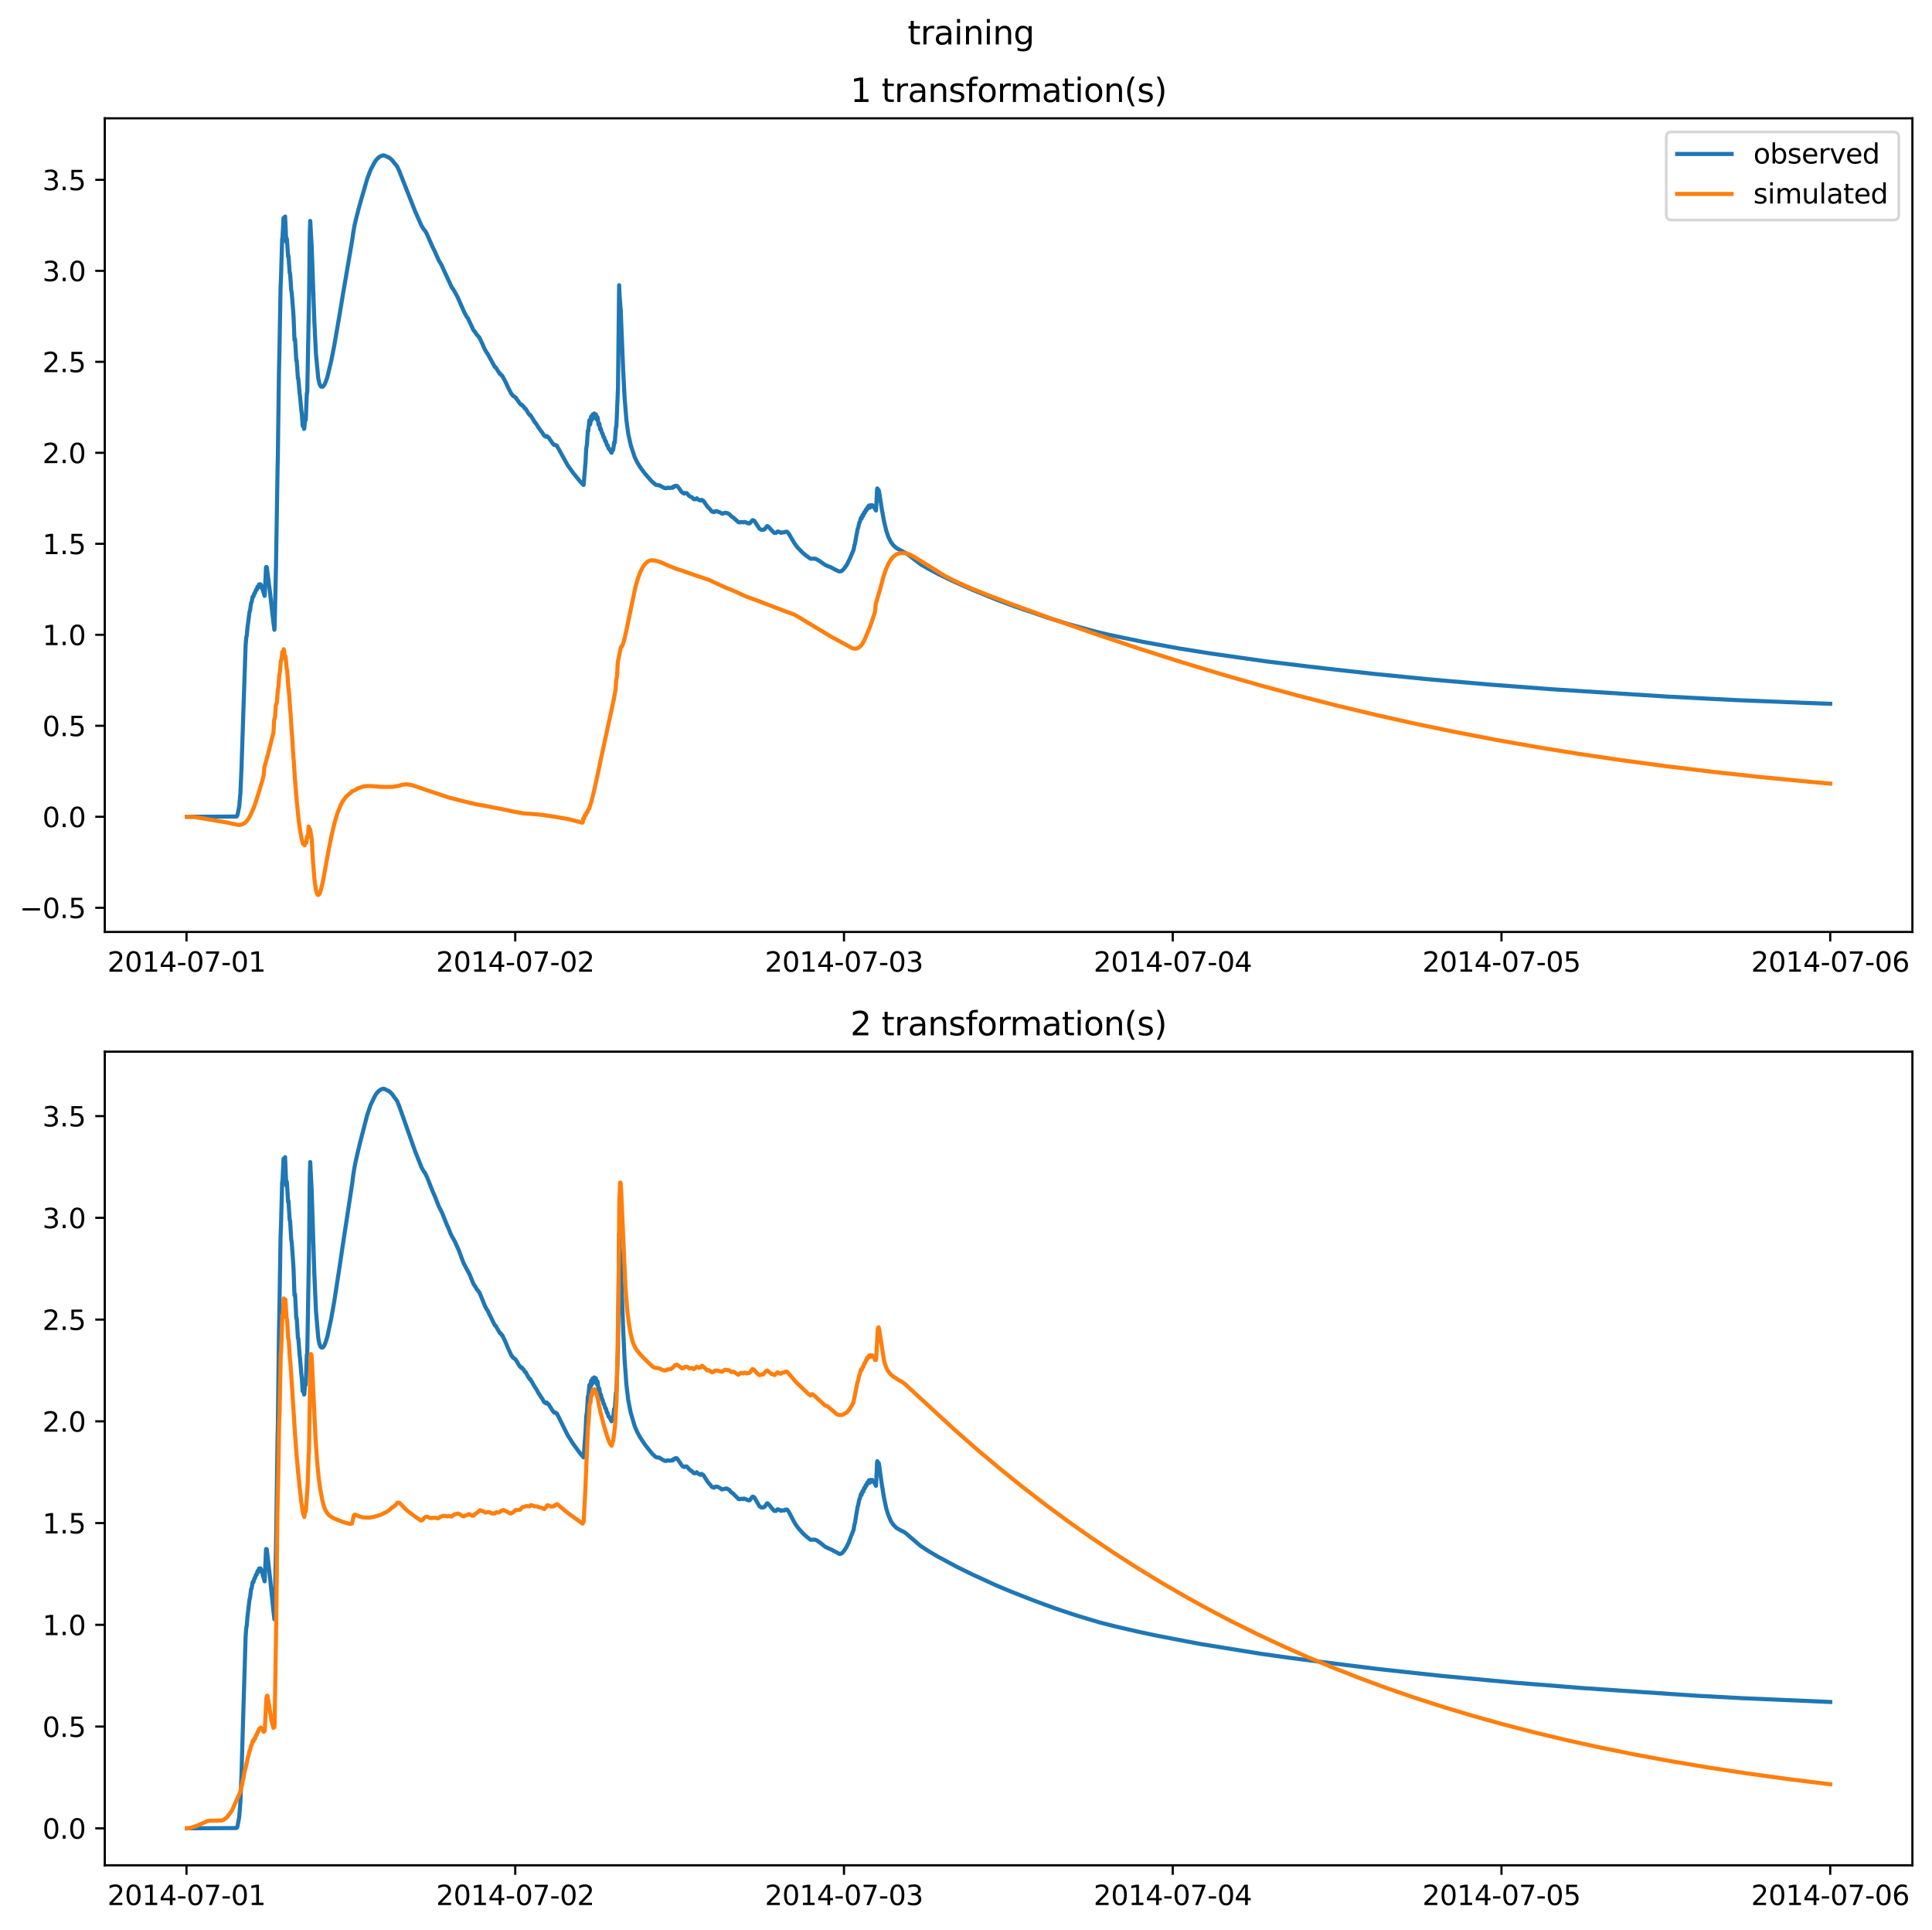 <?xml version="1.0" encoding="utf-8" standalone="no"?>
<!DOCTYPE svg PUBLIC "-//W3C//DTD SVG 1.1//EN"
  "http://www.w3.org/Graphics/SVG/1.1/DTD/svg11.dtd">
<svg xmlns:xlink="http://www.w3.org/1999/xlink" width="709.526pt" height="708.798pt" viewBox="0 0 709.526 708.798" xmlns="http://www.w3.org/2000/svg" version="1.1">
 <defs>
  <style type="text/css">*{stroke-linejoin: round; stroke-linecap: butt}</style>
 </defs>
 <g id="figure_1">
  <g id="patch_1">
   <path d="M -0 708.798 
L 709.526 708.798 
L 709.526 0 
L -0 0 
z
" style="fill: #ffffff"/>
  </g>
  <g id="axes_1">
   <g id="patch_2">
    <path d="M 38.483 342.2 
L 702.326 342.2 
L 702.326 43.44 
L 38.483 43.44 
z
" style="fill: #ffffff"/>
   </g>
   <g id="matplotlib.axis_1">
    <g id="xtick_1">
     <g id="line2d_1">
      <defs>
       <path id="mf53b363b85" d="M 0 0 
L 0 3.5 
" style="stroke: #000000; stroke-width: 0.8"/>
      </defs>
      <g>
       <use xlink:href="#mf53b363b85" x="68.49" y="342.2" style="stroke: #000000; stroke-width: 0.8"/>
      </g>
     </g>
     <g id="text_1">
      <!-- 2014-07-01 -->
      <g transform="translate(39.432 356.798) scale(0.1 -0.1)">
       <defs>
        <path id="DejaVuSans-32" d="M 1228 531 
L 3431 531 
L 3431 0 
L 469 0 
L 469 531 
Q 828 903 1448 1529 
Q 2069 2156 2228 2338 
Q 2531 2678 2651 2914 
Q 2772 3150 2772 3378 
Q 2772 3750 2511 3984 
Q 2250 4219 1831 4219 
Q 1534 4219 1204 4116 
Q 875 4013 500 3803 
L 500 4441 
Q 881 4594 1212 4672 
Q 1544 4750 1819 4750 
Q 2544 4750 2975 4387 
Q 3406 4025 3406 3419 
Q 3406 3131 3298 2873 
Q 3191 2616 2906 2266 
Q 2828 2175 2409 1742 
Q 1991 1309 1228 531 
z
" transform="scale(0.016)"/>
        <path id="DejaVuSans-30" d="M 2034 4250 
Q 1547 4250 1301 3770 
Q 1056 3291 1056 2328 
Q 1056 1369 1301 889 
Q 1547 409 2034 409 
Q 2525 409 2770 889 
Q 3016 1369 3016 2328 
Q 3016 3291 2770 3770 
Q 2525 4250 2034 4250 
z
M 2034 4750 
Q 2819 4750 3233 4129 
Q 3647 3509 3647 2328 
Q 3647 1150 3233 529 
Q 2819 -91 2034 -91 
Q 1250 -91 836 529 
Q 422 1150 422 2328 
Q 422 3509 836 4129 
Q 1250 4750 2034 4750 
z
" transform="scale(0.016)"/>
        <path id="DejaVuSans-31" d="M 794 531 
L 1825 531 
L 1825 4091 
L 703 3866 
L 703 4441 
L 1819 4666 
L 2450 4666 
L 2450 531 
L 3481 531 
L 3481 0 
L 794 0 
L 794 531 
z
" transform="scale(0.016)"/>
        <path id="DejaVuSans-34" d="M 2419 4116 
L 825 1625 
L 2419 1625 
L 2419 4116 
z
M 2253 4666 
L 3047 4666 
L 3047 1625 
L 3713 1625 
L 3713 1100 
L 3047 1100 
L 3047 0 
L 2419 0 
L 2419 1100 
L 313 1100 
L 313 1709 
L 2253 4666 
z
" transform="scale(0.016)"/>
        <path id="DejaVuSans-2d" d="M 313 2009 
L 1997 2009 
L 1997 1497 
L 313 1497 
L 313 2009 
z
" transform="scale(0.016)"/>
        <path id="DejaVuSans-37" d="M 525 4666 
L 3525 4666 
L 3525 4397 
L 1831 0 
L 1172 0 
L 2766 4134 
L 525 4134 
L 525 4666 
z
" transform="scale(0.016)"/>
       </defs>
       <use xlink:href="#DejaVuSans-32"/>
       <use xlink:href="#DejaVuSans-30" x="63.623"/>
       <use xlink:href="#DejaVuSans-31" x="127.246"/>
       <use xlink:href="#DejaVuSans-34" x="190.869"/>
       <use xlink:href="#DejaVuSans-2d" x="254.492"/>
       <use xlink:href="#DejaVuSans-30" x="290.576"/>
       <use xlink:href="#DejaVuSans-37" x="354.199"/>
       <use xlink:href="#DejaVuSans-2d" x="417.822"/>
       <use xlink:href="#DejaVuSans-30" x="453.906"/>
       <use xlink:href="#DejaVuSans-31" x="517.529"/>
      </g>
     </g>
    </g>
    <g id="xtick_2">
     <g id="line2d_2">
      <g>
       <use xlink:href="#mf53b363b85" x="189.222" y="342.2" style="stroke: #000000; stroke-width: 0.8"/>
      </g>
     </g>
     <g id="text_2">
      <!-- 2014-07-02 -->
      <g transform="translate(160.164 356.798) scale(0.1 -0.1)">
       <use xlink:href="#DejaVuSans-32"/>
       <use xlink:href="#DejaVuSans-30" x="63.623"/>
       <use xlink:href="#DejaVuSans-31" x="127.246"/>
       <use xlink:href="#DejaVuSans-34" x="190.869"/>
       <use xlink:href="#DejaVuSans-2d" x="254.492"/>
       <use xlink:href="#DejaVuSans-30" x="290.576"/>
       <use xlink:href="#DejaVuSans-37" x="354.199"/>
       <use xlink:href="#DejaVuSans-2d" x="417.822"/>
       <use xlink:href="#DejaVuSans-30" x="453.906"/>
       <use xlink:href="#DejaVuSans-32" x="517.529"/>
      </g>
     </g>
    </g>
    <g id="xtick_3">
     <g id="line2d_3">
      <g>
       <use xlink:href="#mf53b363b85" x="309.955" y="342.2" style="stroke: #000000; stroke-width: 0.8"/>
      </g>
     </g>
     <g id="text_3">
      <!-- 2014-07-03 -->
      <g transform="translate(280.897 356.798) scale(0.1 -0.1)">
       <defs>
        <path id="DejaVuSans-33" d="M 2597 2516 
Q 3050 2419 3304 2112 
Q 3559 1806 3559 1356 
Q 3559 666 3084 287 
Q 2609 -91 1734 -91 
Q 1441 -91 1130 -33 
Q 819 25 488 141 
L 488 750 
Q 750 597 1062 519 
Q 1375 441 1716 441 
Q 2309 441 2620 675 
Q 2931 909 2931 1356 
Q 2931 1769 2642 2001 
Q 2353 2234 1838 2234 
L 1294 2234 
L 1294 2753 
L 1863 2753 
Q 2328 2753 2575 2939 
Q 2822 3125 2822 3475 
Q 2822 3834 2567 4026 
Q 2313 4219 1838 4219 
Q 1578 4219 1281 4162 
Q 984 4106 628 3988 
L 628 4550 
Q 988 4650 1302 4700 
Q 1616 4750 1894 4750 
Q 2613 4750 3031 4423 
Q 3450 4097 3450 3541 
Q 3450 3153 3228 2886 
Q 3006 2619 2597 2516 
z
" transform="scale(0.016)"/>
       </defs>
       <use xlink:href="#DejaVuSans-32"/>
       <use xlink:href="#DejaVuSans-30" x="63.623"/>
       <use xlink:href="#DejaVuSans-31" x="127.246"/>
       <use xlink:href="#DejaVuSans-34" x="190.869"/>
       <use xlink:href="#DejaVuSans-2d" x="254.492"/>
       <use xlink:href="#DejaVuSans-30" x="290.576"/>
       <use xlink:href="#DejaVuSans-37" x="354.199"/>
       <use xlink:href="#DejaVuSans-2d" x="417.822"/>
       <use xlink:href="#DejaVuSans-30" x="453.906"/>
       <use xlink:href="#DejaVuSans-33" x="517.529"/>
      </g>
     </g>
    </g>
    <g id="xtick_4">
     <g id="line2d_4">
      <g>
       <use xlink:href="#mf53b363b85" x="430.687" y="342.2" style="stroke: #000000; stroke-width: 0.8"/>
      </g>
     </g>
     <g id="text_4">
      <!-- 2014-07-04 -->
      <g transform="translate(401.629 356.798) scale(0.1 -0.1)">
       <use xlink:href="#DejaVuSans-32"/>
       <use xlink:href="#DejaVuSans-30" x="63.623"/>
       <use xlink:href="#DejaVuSans-31" x="127.246"/>
       <use xlink:href="#DejaVuSans-34" x="190.869"/>
       <use xlink:href="#DejaVuSans-2d" x="254.492"/>
       <use xlink:href="#DejaVuSans-30" x="290.576"/>
       <use xlink:href="#DejaVuSans-37" x="354.199"/>
       <use xlink:href="#DejaVuSans-2d" x="417.822"/>
       <use xlink:href="#DejaVuSans-30" x="453.906"/>
       <use xlink:href="#DejaVuSans-34" x="517.529"/>
      </g>
     </g>
    </g>
    <g id="xtick_5">
     <g id="line2d_5">
      <g>
       <use xlink:href="#mf53b363b85" x="551.419" y="342.2" style="stroke: #000000; stroke-width: 0.8"/>
      </g>
     </g>
     <g id="text_5">
      <!-- 2014-07-05 -->
      <g transform="translate(522.362 356.798) scale(0.1 -0.1)">
       <defs>
        <path id="DejaVuSans-35" d="M 691 4666 
L 3169 4666 
L 3169 4134 
L 1269 4134 
L 1269 2991 
Q 1406 3038 1543 3061 
Q 1681 3084 1819 3084 
Q 2600 3084 3056 2656 
Q 3513 2228 3513 1497 
Q 3513 744 3044 326 
Q 2575 -91 1722 -91 
Q 1428 -91 1123 -41 
Q 819 9 494 109 
L 494 744 
Q 775 591 1075 516 
Q 1375 441 1709 441 
Q 2250 441 2565 725 
Q 2881 1009 2881 1497 
Q 2881 1984 2565 2268 
Q 2250 2553 1709 2553 
Q 1456 2553 1204 2497 
Q 953 2441 691 2322 
L 691 4666 
z
" transform="scale(0.016)"/>
       </defs>
       <use xlink:href="#DejaVuSans-32"/>
       <use xlink:href="#DejaVuSans-30" x="63.623"/>
       <use xlink:href="#DejaVuSans-31" x="127.246"/>
       <use xlink:href="#DejaVuSans-34" x="190.869"/>
       <use xlink:href="#DejaVuSans-2d" x="254.492"/>
       <use xlink:href="#DejaVuSans-30" x="290.576"/>
       <use xlink:href="#DejaVuSans-37" x="354.199"/>
       <use xlink:href="#DejaVuSans-2d" x="417.822"/>
       <use xlink:href="#DejaVuSans-30" x="453.906"/>
       <use xlink:href="#DejaVuSans-35" x="517.529"/>
      </g>
     </g>
    </g>
    <g id="xtick_6">
     <g id="line2d_6">
      <g>
       <use xlink:href="#mf53b363b85" x="672.152" y="342.2" style="stroke: #000000; stroke-width: 0.8"/>
      </g>
     </g>
     <g id="text_6">
      <!-- 2014-07-06 -->
      <g transform="translate(643.094 356.798) scale(0.1 -0.1)">
       <defs>
        <path id="DejaVuSans-36" d="M 2113 2584 
Q 1688 2584 1439 2293 
Q 1191 2003 1191 1497 
Q 1191 994 1439 701 
Q 1688 409 2113 409 
Q 2538 409 2786 701 
Q 3034 994 3034 1497 
Q 3034 2003 2786 2293 
Q 2538 2584 2113 2584 
z
M 3366 4563 
L 3366 3988 
Q 3128 4100 2886 4159 
Q 2644 4219 2406 4219 
Q 1781 4219 1451 3797 
Q 1122 3375 1075 2522 
Q 1259 2794 1537 2939 
Q 1816 3084 2150 3084 
Q 2853 3084 3261 2657 
Q 3669 2231 3669 1497 
Q 3669 778 3244 343 
Q 2819 -91 2113 -91 
Q 1303 -91 875 529 
Q 447 1150 447 2328 
Q 447 3434 972 4092 
Q 1497 4750 2381 4750 
Q 2619 4750 2861 4703 
Q 3103 4656 3366 4563 
z
" transform="scale(0.016)"/>
       </defs>
       <use xlink:href="#DejaVuSans-32"/>
       <use xlink:href="#DejaVuSans-30" x="63.623"/>
       <use xlink:href="#DejaVuSans-31" x="127.246"/>
       <use xlink:href="#DejaVuSans-34" x="190.869"/>
       <use xlink:href="#DejaVuSans-2d" x="254.492"/>
       <use xlink:href="#DejaVuSans-30" x="290.576"/>
       <use xlink:href="#DejaVuSans-37" x="354.199"/>
       <use xlink:href="#DejaVuSans-2d" x="417.822"/>
       <use xlink:href="#DejaVuSans-30" x="453.906"/>
       <use xlink:href="#DejaVuSans-36" x="517.529"/>
      </g>
     </g>
    </g>
   </g>
   <g id="matplotlib.axis_2">
    <g id="ytick_1">
     <g id="line2d_7">
      <defs>
       <path id="mb6c35ec2bf" d="M 0 0 
L -3.5 0 
" style="stroke: #000000; stroke-width: 0.8"/>
      </defs>
      <g>
       <use xlink:href="#mb6c35ec2bf" x="38.483" y="333.32" style="stroke: #000000; stroke-width: 0.8"/>
      </g>
     </g>
     <g id="text_7">
      <!-- −0.5 -->
      <g transform="translate(7.2 337.119) scale(0.1 -0.1)">
       <defs>
        <path id="DejaVuSans-2212" d="M 678 2272 
L 4684 2272 
L 4684 1741 
L 678 1741 
L 678 2272 
z
" transform="scale(0.016)"/>
        <path id="DejaVuSans-2e" d="M 684 794 
L 1344 794 
L 1344 0 
L 684 0 
L 684 794 
z
" transform="scale(0.016)"/>
       </defs>
       <use xlink:href="#DejaVuSans-2212"/>
       <use xlink:href="#DejaVuSans-30" x="83.789"/>
       <use xlink:href="#DejaVuSans-2e" x="147.412"/>
       <use xlink:href="#DejaVuSans-35" x="179.199"/>
      </g>
     </g>
    </g>
    <g id="ytick_2">
     <g id="line2d_8">
      <g>
       <use xlink:href="#mb6c35ec2bf" x="38.483" y="299.909" style="stroke: #000000; stroke-width: 0.8"/>
      </g>
     </g>
     <g id="text_8">
      <!-- 0.0 -->
      <g transform="translate(15.58 303.708) scale(0.1 -0.1)">
       <use xlink:href="#DejaVuSans-30"/>
       <use xlink:href="#DejaVuSans-2e" x="63.623"/>
       <use xlink:href="#DejaVuSans-30" x="95.41"/>
      </g>
     </g>
    </g>
    <g id="ytick_3">
     <g id="line2d_9">
      <g>
       <use xlink:href="#mb6c35ec2bf" x="38.483" y="266.497" style="stroke: #000000; stroke-width: 0.8"/>
      </g>
     </g>
     <g id="text_9">
      <!-- 0.5 -->
      <g transform="translate(15.58 270.297) scale(0.1 -0.1)">
       <use xlink:href="#DejaVuSans-30"/>
       <use xlink:href="#DejaVuSans-2e" x="63.623"/>
       <use xlink:href="#DejaVuSans-35" x="95.41"/>
      </g>
     </g>
    </g>
    <g id="ytick_4">
     <g id="line2d_10">
      <g>
       <use xlink:href="#mb6c35ec2bf" x="38.483" y="233.086" style="stroke: #000000; stroke-width: 0.8"/>
      </g>
     </g>
     <g id="text_10">
      <!-- 1.0 -->
      <g transform="translate(15.58 236.886) scale(0.1 -0.1)">
       <use xlink:href="#DejaVuSans-31"/>
       <use xlink:href="#DejaVuSans-2e" x="63.623"/>
       <use xlink:href="#DejaVuSans-30" x="95.41"/>
      </g>
     </g>
    </g>
    <g id="ytick_5">
     <g id="line2d_11">
      <g>
       <use xlink:href="#mb6c35ec2bf" x="38.483" y="199.675" style="stroke: #000000; stroke-width: 0.8"/>
      </g>
     </g>
     <g id="text_11">
      <!-- 1.5 -->
      <g transform="translate(15.58 203.475) scale(0.1 -0.1)">
       <use xlink:href="#DejaVuSans-31"/>
       <use xlink:href="#DejaVuSans-2e" x="63.623"/>
       <use xlink:href="#DejaVuSans-35" x="95.41"/>
      </g>
     </g>
    </g>
    <g id="ytick_6">
     <g id="line2d_12">
      <g>
       <use xlink:href="#mb6c35ec2bf" x="38.483" y="166.264" style="stroke: #000000; stroke-width: 0.8"/>
      </g>
     </g>
     <g id="text_12">
      <!-- 2.0 -->
      <g transform="translate(15.58 170.064) scale(0.1 -0.1)">
       <use xlink:href="#DejaVuSans-32"/>
       <use xlink:href="#DejaVuSans-2e" x="63.623"/>
       <use xlink:href="#DejaVuSans-30" x="95.41"/>
      </g>
     </g>
    </g>
    <g id="ytick_7">
     <g id="line2d_13">
      <g>
       <use xlink:href="#mb6c35ec2bf" x="38.483" y="132.853" style="stroke: #000000; stroke-width: 0.8"/>
      </g>
     </g>
     <g id="text_13">
      <!-- 2.5 -->
      <g transform="translate(15.58 136.653) scale(0.1 -0.1)">
       <use xlink:href="#DejaVuSans-32"/>
       <use xlink:href="#DejaVuSans-2e" x="63.623"/>
       <use xlink:href="#DejaVuSans-35" x="95.41"/>
      </g>
     </g>
    </g>
    <g id="ytick_8">
     <g id="line2d_14">
      <g>
       <use xlink:href="#mb6c35ec2bf" x="38.483" y="99.442" style="stroke: #000000; stroke-width: 0.8"/>
      </g>
     </g>
     <g id="text_14">
      <!-- 3.0 -->
      <g transform="translate(15.58 103.242) scale(0.1 -0.1)">
       <use xlink:href="#DejaVuSans-33"/>
       <use xlink:href="#DejaVuSans-2e" x="63.623"/>
       <use xlink:href="#DejaVuSans-30" x="95.41"/>
      </g>
     </g>
    </g>
    <g id="ytick_9">
     <g id="line2d_15">
      <g>
       <use xlink:href="#mb6c35ec2bf" x="38.483" y="66.031" style="stroke: #000000; stroke-width: 0.8"/>
      </g>
     </g>
     <g id="text_15">
      <!-- 3.5 -->
      <g transform="translate(15.58 69.831) scale(0.1 -0.1)">
       <use xlink:href="#DejaVuSans-33"/>
       <use xlink:href="#DejaVuSans-2e" x="63.623"/>
       <use xlink:href="#DejaVuSans-35" x="95.41"/>
      </g>
     </g>
    </g>
   </g>
   <g id="line2d_16">
    <path d="M 68.658 299.909 
L 86.851 299.821 
L 87.019 299.7 
L 87.187 299.369 
L 87.522 297.814 
L 87.857 296.095 
L 88.277 291.417 
L 88.696 281.902 
L 89.283 264.017 
L 90.205 236.901 
L 90.456 233.909 
L 90.624 233.373 
L 90.876 230.51 
L 91.211 228.01 
L 91.63 224.752 
L 91.798 224.343 
L 92.217 221.346 
L 92.301 221.335 
L 92.385 221.191 
L 92.804 219.032 
L 93.056 219.109 
L 93.475 217.728 
L 93.642 217.779 
L 93.978 216.649 
L 94.062 216.566 
L 94.229 216.678 
L 94.565 215.438 
L 94.649 215.466 
L 94.816 215.762 
L 95.152 214.561 
L 95.235 214.584 
L 95.403 214.992 
L 95.655 214.553 
L 95.738 214.65 
L 95.822 214.742 
L 96.325 216.186 
L 96.409 216.236 
L 96.577 216.804 
L 96.996 218.301 
L 97.164 218.806 
L 97.248 218.123 
L 97.667 208.634 
L 97.751 208.192 
L 97.835 208.226 
L 97.918 208.214 
L 98.002 208.381 
L 99.176 217.673 
L 100.35 228.089 
L 100.769 231.25 
L 100.853 230.303 
L 101.356 208.163 
L 101.943 171.474 
L 102.027 168.471 
L 102.446 137.011 
L 102.614 129.292 
L 103.033 105.593 
L 103.2 101.764 
L 103.62 87.7 
L 103.703 88.064 
L 104.123 80.025 
L 104.207 80.954 
L 104.29 82.041 
L 104.374 81.765 
L 104.458 81.97 
L 104.542 81.373 
L 104.71 79.504 
L 105.129 88.82 
L 105.213 88.306 
L 105.296 87.525 
L 105.38 88.035 
L 105.799 94.196 
L 105.883 93.719 
L 105.967 94.276 
L 106.386 100.272 
L 106.47 100.143 
L 106.554 100.622 
L 106.973 106.84 
L 107.057 107.03 
L 107.141 107.539 
L 107.644 113.885 
L 107.812 116.409 
L 108.147 124.866 
L 108.315 124.43 
L 108.399 125.087 
L 108.818 132.431 
L 108.902 132.194 
L 108.985 132.563 
L 109.405 138.916 
L 109.489 138.823 
L 109.572 139.199 
L 110.075 144.874 
L 110.159 145.295 
L 110.662 150.651 
L 110.83 151.961 
L 111.165 156.442 
L 111.417 155.007 
L 111.585 156.442 
L 111.668 157.472 
L 111.752 157.395 
L 112.088 153.421 
L 112.255 154.29 
L 112.339 153.181 
L 112.675 144.362 
L 112.758 144.561 
L 112.842 143.875 
L 113.513 108.474 
L 113.764 85.822 
L 113.932 81.121 
L 114.435 89.848 
L 114.687 96.59 
L 115.441 117.875 
L 116.028 129.866 
L 116.867 138.787 
L 117.286 140.822 
L 117.705 141.741 
L 117.957 141.994 
L 118.543 142.002 
L 119.047 141.432 
L 119.633 140.175 
L 120.22 138.458 
L 121.646 132.498 
L 122.736 126.99 
L 124.748 115.325 
L 125.922 108.206 
L 129.359 88.111 
L 129.694 85.643 
L 129.946 84.172 
L 130.281 82.361 
L 131.036 79.251 
L 132.126 75.116 
L 134.893 65.56 
L 136.15 62.278 
L 137.576 59.596 
L 138.079 58.849 
L 138.33 58.577 
L 138.666 58.17 
L 138.917 58.003 
L 139.252 57.653 
L 139.504 57.555 
L 139.839 57.296 
L 140.091 57.261 
L 140.426 57.099 
L 140.678 57.131 
L 140.929 57.021 
L 142.355 57.626 
L 142.522 57.745 
L 142.774 57.759 
L 143.193 58.131 
L 143.361 58.197 
L 143.78 58.638 
L 143.948 58.729 
L 145.038 60.143 
L 145.205 60.241 
L 145.624 60.859 
L 145.792 60.968 
L 146.714 63.018 
L 152.416 77.496 
L 154.763 82.798 
L 155.35 83.757 
L 155.602 84.171 
L 155.853 84.475 
L 156.105 84.73 
L 156.608 85.583 
L 156.943 86.318 
L 158.871 90.701 
L 159.71 92.389 
L 161.219 95.782 
L 161.554 96.263 
L 161.89 96.871 
L 162.141 97.267 
L 162.98 99.149 
L 164.908 103.336 
L 165.746 105.152 
L 166.082 105.818 
L 166.333 106.008 
L 167.339 107.778 
L 167.591 108.21 
L 168.01 108.999 
L 168.346 109.774 
L 170.525 114.704 
L 171.532 116.556 
L 171.783 116.75 
L 173.041 119.398 
L 173.879 121.262 
L 174.131 121.452 
L 174.718 122.264 
L 174.969 122.714 
L 175.221 123.027 
L 175.388 123.142 
L 175.808 123.726 
L 175.975 123.801 
L 176.394 124.65 
L 177.317 126.634 
L 178.071 128.353 
L 178.826 129.595 
L 178.994 129.758 
L 181.76 134.799 
L 182.012 134.841 
L 183.605 137.341 
L 183.856 137.327 
L 184.276 137.973 
L 184.443 137.962 
L 185.198 139.367 
L 185.533 140.005 
L 185.785 140.513 
L 186.623 142.333 
L 187.881 144.746 
L 188.048 144.821 
L 188.468 145.433 
L 188.635 145.402 
L 189.138 145.841 
L 189.306 145.894 
L 189.893 146.693 
L 190.983 148.254 
L 191.151 148.343 
L 191.486 148.757 
L 191.654 148.625 
L 191.821 148.814 
L 192.157 149.222 
L 192.324 149.29 
L 192.576 149.762 
L 192.744 150.006 
L 192.995 150.031 
L 193.498 150.871 
L 193.666 151.082 
L 194.001 151.752 
L 194.169 151.884 
L 194.504 152.409 
L 194.756 152.393 
L 195.93 154.221 
L 196.097 154.504 
L 196.349 155.017 
L 196.6 155.207 
L 197.187 156.022 
L 197.439 156.482 
L 197.774 157.018 
L 198.529 158.036 
L 198.864 158.515 
L 199.116 158.796 
L 199.702 159.756 
L 199.954 160.063 
L 200.122 160.047 
L 200.541 160.395 
L 200.792 160.087 
L 201.044 160.382 
L 201.295 160.587 
L 201.547 160.699 
L 201.966 161.4 
L 202.134 161.581 
L 202.553 162.207 
L 202.888 162.711 
L 203.392 163.305 
L 203.559 163.405 
L 203.811 163.305 
L 204.314 163.622 
L 204.481 163.64 
L 205.739 165.888 
L 208.506 170.87 
L 210.434 173.581 
L 213.201 176.974 
L 214.291 178.089 
L 214.375 177.785 
L 215.046 169.483 
L 215.297 164.645 
L 215.549 163.171 
L 215.884 158.119 
L 216.052 158.271 
L 216.219 156.43 
L 216.471 154.273 
L 216.722 155.89 
L 216.806 155.504 
L 217.058 152.961 
L 217.142 153.106 
L 217.309 154.249 
L 217.393 154.096 
L 217.645 152.163 
L 217.728 152.294 
L 217.896 153.427 
L 217.98 153.393 
L 218.232 151.838 
L 218.315 152.052 
L 218.567 153.429 
L 218.818 152.124 
L 218.902 152.37 
L 219.154 154.037 
L 219.405 153.141 
L 219.489 153.362 
L 219.825 156.008 
L 220.076 155.481 
L 220.16 155.793 
L 220.411 157.636 
L 220.495 157.623 
L 220.663 157.443 
L 220.831 158.13 
L 221.082 159.116 
L 221.25 159.092 
L 221.418 159.621 
L 221.669 160.581 
L 221.837 160.551 
L 222.004 161.057 
L 222.256 161.948 
L 222.424 161.911 
L 222.507 162.024 
L 222.927 163.507 
L 223.094 163.443 
L 223.262 163.927 
L 223.514 164.744 
L 223.765 164.759 
L 224.268 165.747 
L 224.436 165.989 
L 224.604 166.256 
L 224.939 165.145 
L 225.023 165.205 
L 225.107 165.308 
L 225.19 165.103 
L 225.61 162.221 
L 225.777 162.604 
L 225.945 160.175 
L 226.197 156.87 
L 226.28 156.917 
L 226.364 156.608 
L 226.951 142.548 
L 227.37 104.722 
L 227.538 108.353 
L 227.79 111.926 
L 227.957 113.866 
L 228.209 120.045 
L 228.879 136.382 
L 229.383 146.021 
L 230.053 154.297 
L 230.724 159.301 
L 231.646 163.464 
L 233.072 167.789 
L 233.91 169.568 
L 235.084 171.525 
L 236.844 173.892 
L 239.276 176.67 
L 240.869 178.037 
L 241.12 178.117 
L 241.372 178.064 
L 241.791 178.223 
L 242.043 178.156 
L 243.468 178.912 
L 243.803 179.043 
L 244.055 179.227 
L 244.474 179.23 
L 244.642 179.297 
L 245.061 179.066 
L 245.396 179.151 
L 245.648 179.082 
L 245.983 179.192 
L 246.57 179.063 
L 246.738 178.987 
L 247.073 179.098 
L 247.409 178.609 
L 247.66 178.726 
L 248.079 178.348 
L 248.331 178.477 
L 248.582 178.39 
L 249.085 178.905 
L 249.337 179.219 
L 250.259 180.555 
L 250.93 181.094 
L 251.349 181.23 
L 251.601 181.024 
L 252.02 181.129 
L 252.188 181.057 
L 252.355 181.207 
L 253.026 182.031 
L 253.864 182.532 
L 254.116 182.578 
L 254.703 183.239 
L 254.87 183.303 
L 255.122 183.211 
L 255.457 183.333 
L 255.877 182.977 
L 256.38 183.38 
L 256.883 183.7 
L 257.386 183.762 
L 257.637 183.515 
L 258.308 183.875 
L 259.901 186.157 
L 260.069 186.278 
L 260.656 186.905 
L 260.823 187.045 
L 261.41 187.793 
L 261.913 187.953 
L 262.165 188.074 
L 262.5 187.751 
L 262.752 187.827 
L 263.087 187.677 
L 263.422 187.769 
L 263.674 187.845 
L 263.925 188 
L 264.177 188.019 
L 264.68 188.311 
L 265.183 188.626 
L 265.435 188.505 
L 265.77 188.519 
L 266.105 188.305 
L 266.524 188.295 
L 266.692 188.311 
L 266.944 188.453 
L 267.195 188.425 
L 267.614 188.683 
L 267.866 188.815 
L 268.788 189.766 
L 269.04 189.811 
L 270.8 191.386 
L 271.22 191.785 
L 271.471 191.729 
L 271.807 191.821 
L 272.226 191.667 
L 272.98 191.803 
L 273.316 191.634 
L 273.651 191.733 
L 273.903 191.77 
L 274.322 191.994 
L 274.489 192.026 
L 274.825 192.205 
L 275.076 192.137 
L 275.328 192.186 
L 276.166 191.171 
L 276.418 190.982 
L 277.005 191.216 
L 278.933 194.174 
L 279.688 194.567 
L 280.358 194.533 
L 280.61 194.357 
L 280.778 194.342 
L 281.7 193.187 
L 281.868 193.167 
L 282.538 193.753 
L 283.377 194.728 
L 283.628 194.948 
L 284.299 195.642 
L 284.467 195.701 
L 284.802 195.661 
L 284.97 195.697 
L 285.64 195.152 
L 286.143 195.29 
L 286.395 195.41 
L 286.563 195.446 
L 286.814 195.674 
L 287.317 195.489 
L 287.653 195.489 
L 288.156 195.431 
L 288.407 195.264 
L 288.659 195.321 
L 288.994 195.215 
L 289.329 195.55 
L 289.749 196.075 
L 291.761 199.489 
L 292.851 200.986 
L 294.779 202.964 
L 296.037 204.009 
L 297.63 205.146 
L 298.049 205.146 
L 299.474 205.147 
L 300.9 205.935 
L 302.493 207.079 
L 303.331 207.592 
L 305.259 208.351 
L 306.349 208.964 
L 307.942 209.755 
L 308.529 209.828 
L 309.032 209.675 
L 309.368 209.439 
L 310.038 208.716 
L 310.961 207.465 
L 311.296 206.759 
L 312.134 205.098 
L 313.476 201.901 
L 313.811 200.099 
L 313.979 199.697 
L 314.482 196.833 
L 314.65 195.993 
L 314.985 194.173 
L 315.153 193.854 
L 315.572 191.891 
L 315.656 191.904 
L 315.74 191.752 
L 316.159 190.153 
L 316.41 190.465 
L 316.746 189.143 
L 316.997 189.448 
L 317.333 188.185 
L 317.584 188.347 
L 317.92 187.213 
L 318.171 187.446 
L 318.506 186.357 
L 318.59 186.474 
L 318.758 186.684 
L 319.093 185.636 
L 319.261 186.087 
L 319.429 186.414 
L 319.764 185.496 
L 320.016 186.089 
L 320.351 185.513 
L 320.686 186.088 
L 320.854 185.963 
L 320.938 186.033 
L 321.357 186.896 
L 321.525 187.126 
L 321.692 187.451 
L 321.776 186.548 
L 322.112 179.589 
L 322.196 179.341 
L 322.531 180.148 
L 322.699 179.924 
L 322.866 180.6 
L 323.453 184.463 
L 323.872 187.089 
L 324.627 191.243 
L 325.465 194.805 
L 326.22 197.07 
L 327.226 199.104 
L 328.064 200.205 
L 329.322 201.324 
L 330.664 202.025 
L 333.011 203.274 
L 338.042 207.144 
L 340.976 208.86 
L 344.497 210.738 
L 349.36 213.099 
L 357.325 216.639 
L 366.38 220.344 
L 372.92 222.759 
L 385.245 226.967 
L 392.371 229.161 
L 402.097 231.855 
L 407.044 233.044 
L 419.871 235.71 
L 432.867 238.078 
L 444.521 239.943 
L 464.978 242.849 
L 480.908 244.778 
L 490.466 245.877 
L 504.887 247.474 
L 524.171 249.381 
L 547.227 251.38 
L 570.032 253.091 
L 612.205 255.773 
L 637.441 257.067 
L 663.851 258.122 
L 672.152 258.422 
L 672.152 258.422 
" clip-path="url(#pe9e6abc002)" style="fill: none; stroke: #1f77b4; stroke-width: 1.5; stroke-linecap: square"/>
   </g>
   <g id="line2d_17">
    <path d="M 68.658 299.909 
L 71.592 300.011 
L 83.581 302.057 
L 85.091 302.417 
L 87.69 302.935 
L 88.444 302.854 
L 88.696 302.751 
L 89.031 302.631 
L 89.283 302.495 
L 89.702 302.32 
L 89.953 302.089 
L 90.289 301.825 
L 90.624 301.43 
L 90.876 301.121 
L 91.295 300.56 
L 91.714 299.803 
L 92.217 298.806 
L 93.139 296.717 
L 93.81 294.864 
L 94.9 291.45 
L 96.325 286.625 
L 96.828 284.751 
L 97.08 281.902 
L 98.757 275.655 
L 99.931 270.883 
L 100.434 268.985 
L 100.685 264.368 
L 101.021 263.272 
L 101.272 259.055 
L 101.691 257.973 
L 102.027 253.455 
L 102.278 252.103 
L 102.53 248.087 
L 102.865 246.347 
L 103.117 242.73 
L 103.284 242.445 
L 103.452 241.937 
L 103.703 239.297 
L 103.955 239.975 
L 104.039 239.997 
L 104.207 238.39 
L 104.29 238.651 
L 104.626 241.088 
L 104.71 241.451 
L 104.793 241.067 
L 104.877 241.096 
L 105.296 245.687 
L 105.38 245.733 
L 105.464 246.207 
L 105.883 252.25 
L 106.135 254.143 
L 106.554 260.306 
L 106.722 262.121 
L 107.141 268.793 
L 107.309 270.801 
L 107.728 277.728 
L 107.896 279.555 
L 108.315 286.022 
L 108.566 289.156 
L 108.985 294.24 
L 109.153 295.729 
L 109.572 300.062 
L 109.824 302.18 
L 110.243 305.077 
L 110.83 308.235 
L 110.914 308.409 
L 111.249 309.801 
L 111.333 309.968 
L 111.501 309.693 
L 111.836 310.369 
L 111.92 310.36 
L 112.171 309.22 
L 112.423 309.523 
L 112.507 309.424 
L 112.758 307.127 
L 113.01 307.449 
L 113.094 307.257 
L 113.345 303.504 
L 113.597 304.177 
L 113.932 304.649 
L 114.268 306.862 
L 114.519 308.484 
L 114.938 316.333 
L 115.525 323.33 
L 116.028 326.785 
L 116.447 328.213 
L 116.699 328.592 
L 116.95 328.61 
L 117.202 328.41 
L 117.537 327.703 
L 117.957 326.391 
L 118.711 323.045 
L 120.136 315.175 
L 121.646 307.271 
L 122.903 301.965 
L 123.993 298.392 
L 125.083 295.703 
L 125.922 294.137 
L 127.012 292.618 
L 128.269 291.48 
L 128.856 291.083 
L 129.191 290.617 
L 130.03 290.287 
L 130.365 290.138 
L 131.287 289.532 
L 133.467 288.783 
L 134.725 288.642 
L 136.234 288.649 
L 137.324 288.699 
L 138.079 288.767 
L 139.085 288.827 
L 139.923 288.92 
L 144.283 288.942 
L 146.547 288.518 
L 147.637 288.18 
L 148.978 288.001 
L 150.152 288.081 
L 151.661 288.412 
L 154.176 289.233 
L 155.099 289.585 
L 164.992 292.881 
L 171.196 294.448 
L 172.538 294.78 
L 174.215 295.156 
L 174.969 295.355 
L 177.568 295.771 
L 181.006 296.448 
L 186.12 297.456 
L 188.3 297.939 
L 192.157 298.654 
L 196.516 298.957 
L 197.187 299.015 
L 199.535 299.274 
L 202.05 299.661 
L 203.475 299.852 
L 208.674 300.758 
L 213.872 302.083 
L 213.956 302.028 
L 214.207 300.516 
L 214.542 300.537 
L 214.794 299.298 
L 215.129 299.326 
L 215.381 298.318 
L 215.716 298.271 
L 215.968 297.382 
L 216.387 296.93 
L 216.722 295.692 
L 217.058 294.749 
L 217.393 293.484 
L 217.645 292.549 
L 218.315 289.723 
L 219.489 284.451 
L 220.411 279.967 
L 225.526 256.32 
L 225.777 254.682 
L 226.029 253.605 
L 226.28 249.908 
L 226.616 248.231 
L 226.867 243.258 
L 228.041 237.579 
L 228.125 237.639 
L 228.376 237.376 
L 228.796 236.47 
L 229.383 234.432 
L 230.305 230.167 
L 233.407 215.361 
L 234.413 211.975 
L 235.335 209.625 
L 236.174 208.053 
L 237.012 206.947 
L 237.767 206.287 
L 238.521 205.893 
L 239.276 205.725 
L 240.533 205.82 
L 242.21 206.305 
L 243.3 206.713 
L 245.061 207.533 
L 248.666 208.986 
L 250.259 209.443 
L 251.684 209.977 
L 256.212 211.547 
L 256.799 211.717 
L 260.32 212.909 
L 265.938 215.521 
L 266.608 215.827 
L 268.285 216.46 
L 270.381 217.348 
L 272.561 218.38 
L 273.986 219.025 
L 277.843 220.412 
L 279.017 220.879 
L 288.491 224.499 
L 291.593 225.614 
L 293.605 226.762 
L 305.427 233.901 
L 313.141 238.067 
L 314.231 238.182 
L 314.482 238.133 
L 314.817 238.061 
L 315.069 237.935 
L 315.404 237.752 
L 315.74 237.487 
L 316.075 237.199 
L 316.41 236.766 
L 316.662 236.439 
L 316.997 235.882 
L 317.249 235.462 
L 319.429 230.376 
L 320.016 228.677 
L 321.106 225.447 
L 321.357 224.585 
L 321.609 221.825 
L 323.202 216.457 
L 324.459 211.684 
L 325.465 208.778 
L 326.388 206.785 
L 327.226 205.418 
L 328.064 204.425 
L 329.238 203.548 
L 330.496 203.127 
L 332.424 203.124 
L 333.514 203.406 
L 334.856 203.995 
L 336.7 205.077 
L 347.18 211.577 
L 351.121 213.56 
L 355.9 215.705 
L 362.272 218.308 
L 371.83 221.949 
L 386.167 227.159 
L 402.516 232.867 
L 418.362 238.166 
L 433.538 243.009 
L 448.294 247.486 
L 462.798 251.655 
L 477.135 255.545 
L 491.389 259.181 
L 505.642 262.588 
L 519.979 265.787 
L 534.483 268.796 
L 549.239 271.63 
L 564.331 274.301 
L 579.758 276.805 
L 595.688 279.163 
L 612.121 281.37 
L 629.141 283.43 
L 646.915 285.356 
L 665.528 287.149 
L 672.152 287.736 
L 672.152 287.736 
" clip-path="url(#pe9e6abc002)" style="fill: none; stroke: #ff7f0e; stroke-width: 1.5; stroke-linecap: square"/>
   </g>
   <g id="patch_3">
    <path d="M 38.483 342.2 
L 38.483 43.44 
" style="fill: none; stroke: #000000; stroke-width: 0.8; stroke-linejoin: miter; stroke-linecap: square"/>
   </g>
   <g id="patch_4">
    <path d="M 702.326 342.2 
L 702.326 43.44 
" style="fill: none; stroke: #000000; stroke-width: 0.8; stroke-linejoin: miter; stroke-linecap: square"/>
   </g>
   <g id="patch_5">
    <path d="M 38.483 342.2 
L 702.326 342.2 
" style="fill: none; stroke: #000000; stroke-width: 0.8; stroke-linejoin: miter; stroke-linecap: square"/>
   </g>
   <g id="patch_6">
    <path d="M 38.483 43.44 
L 702.326 43.44 
" style="fill: none; stroke: #000000; stroke-width: 0.8; stroke-linejoin: miter; stroke-linecap: square"/>
   </g>
   <g id="text_16">
    <!-- 1 transformation(s) -->
    <g transform="translate(312.29 37.44) scale(0.12 -0.12)">
     <defs>
      <path id="DejaVuSans-20" transform="scale(0.016)"/>
      <path id="DejaVuSans-74" d="M 1172 4494 
L 1172 3500 
L 2356 3500 
L 2356 3053 
L 1172 3053 
L 1172 1153 
Q 1172 725 1289 603 
Q 1406 481 1766 481 
L 2356 481 
L 2356 0 
L 1766 0 
Q 1100 0 847 248 
Q 594 497 594 1153 
L 594 3053 
L 172 3053 
L 172 3500 
L 594 3500 
L 594 4494 
L 1172 4494 
z
" transform="scale(0.016)"/>
      <path id="DejaVuSans-72" d="M 2631 2963 
Q 2534 3019 2420 3045 
Q 2306 3072 2169 3072 
Q 1681 3072 1420 2755 
Q 1159 2438 1159 1844 
L 1159 0 
L 581 0 
L 581 3500 
L 1159 3500 
L 1159 2956 
Q 1341 3275 1631 3429 
Q 1922 3584 2338 3584 
Q 2397 3584 2469 3576 
Q 2541 3569 2628 3553 
L 2631 2963 
z
" transform="scale(0.016)"/>
      <path id="DejaVuSans-61" d="M 2194 1759 
Q 1497 1759 1228 1600 
Q 959 1441 959 1056 
Q 959 750 1161 570 
Q 1363 391 1709 391 
Q 2188 391 2477 730 
Q 2766 1069 2766 1631 
L 2766 1759 
L 2194 1759 
z
M 3341 1997 
L 3341 0 
L 2766 0 
L 2766 531 
Q 2569 213 2275 61 
Q 1981 -91 1556 -91 
Q 1019 -91 701 211 
Q 384 513 384 1019 
Q 384 1609 779 1909 
Q 1175 2209 1959 2209 
L 2766 2209 
L 2766 2266 
Q 2766 2663 2505 2880 
Q 2244 3097 1772 3097 
Q 1472 3097 1187 3025 
Q 903 2953 641 2809 
L 641 3341 
Q 956 3463 1253 3523 
Q 1550 3584 1831 3584 
Q 2591 3584 2966 3190 
Q 3341 2797 3341 1997 
z
" transform="scale(0.016)"/>
      <path id="DejaVuSans-6e" d="M 3513 2113 
L 3513 0 
L 2938 0 
L 2938 2094 
Q 2938 2591 2744 2837 
Q 2550 3084 2163 3084 
Q 1697 3084 1428 2787 
Q 1159 2491 1159 1978 
L 1159 0 
L 581 0 
L 581 3500 
L 1159 3500 
L 1159 2956 
Q 1366 3272 1645 3428 
Q 1925 3584 2291 3584 
Q 2894 3584 3203 3211 
Q 3513 2838 3513 2113 
z
" transform="scale(0.016)"/>
      <path id="DejaVuSans-73" d="M 2834 3397 
L 2834 2853 
Q 2591 2978 2328 3040 
Q 2066 3103 1784 3103 
Q 1356 3103 1142 2972 
Q 928 2841 928 2578 
Q 928 2378 1081 2264 
Q 1234 2150 1697 2047 
L 1894 2003 
Q 2506 1872 2764 1633 
Q 3022 1394 3022 966 
Q 3022 478 2636 193 
Q 2250 -91 1575 -91 
Q 1294 -91 989 -36 
Q 684 19 347 128 
L 347 722 
Q 666 556 975 473 
Q 1284 391 1588 391 
Q 1994 391 2212 530 
Q 2431 669 2431 922 
Q 2431 1156 2273 1281 
Q 2116 1406 1581 1522 
L 1381 1569 
Q 847 1681 609 1914 
Q 372 2147 372 2553 
Q 372 3047 722 3315 
Q 1072 3584 1716 3584 
Q 2034 3584 2315 3537 
Q 2597 3491 2834 3397 
z
" transform="scale(0.016)"/>
      <path id="DejaVuSans-66" d="M 2375 4863 
L 2375 4384 
L 1825 4384 
Q 1516 4384 1395 4259 
Q 1275 4134 1275 3809 
L 1275 3500 
L 2222 3500 
L 2222 3053 
L 1275 3053 
L 1275 0 
L 697 0 
L 697 3053 
L 147 3053 
L 147 3500 
L 697 3500 
L 697 3744 
Q 697 4328 969 4595 
Q 1241 4863 1831 4863 
L 2375 4863 
z
" transform="scale(0.016)"/>
      <path id="DejaVuSans-6f" d="M 1959 3097 
Q 1497 3097 1228 2736 
Q 959 2375 959 1747 
Q 959 1119 1226 758 
Q 1494 397 1959 397 
Q 2419 397 2687 759 
Q 2956 1122 2956 1747 
Q 2956 2369 2687 2733 
Q 2419 3097 1959 3097 
z
M 1959 3584 
Q 2709 3584 3137 3096 
Q 3566 2609 3566 1747 
Q 3566 888 3137 398 
Q 2709 -91 1959 -91 
Q 1206 -91 779 398 
Q 353 888 353 1747 
Q 353 2609 779 3096 
Q 1206 3584 1959 3584 
z
" transform="scale(0.016)"/>
      <path id="DejaVuSans-6d" d="M 3328 2828 
Q 3544 3216 3844 3400 
Q 4144 3584 4550 3584 
Q 5097 3584 5394 3201 
Q 5691 2819 5691 2113 
L 5691 0 
L 5113 0 
L 5113 2094 
Q 5113 2597 4934 2840 
Q 4756 3084 4391 3084 
Q 3944 3084 3684 2787 
Q 3425 2491 3425 1978 
L 3425 0 
L 2847 0 
L 2847 2094 
Q 2847 2600 2669 2842 
Q 2491 3084 2119 3084 
Q 1678 3084 1418 2786 
Q 1159 2488 1159 1978 
L 1159 0 
L 581 0 
L 581 3500 
L 1159 3500 
L 1159 2956 
Q 1356 3278 1631 3431 
Q 1906 3584 2284 3584 
Q 2666 3584 2933 3390 
Q 3200 3197 3328 2828 
z
" transform="scale(0.016)"/>
      <path id="DejaVuSans-69" d="M 603 3500 
L 1178 3500 
L 1178 0 
L 603 0 
L 603 3500 
z
M 603 4863 
L 1178 4863 
L 1178 4134 
L 603 4134 
L 603 4863 
z
" transform="scale(0.016)"/>
      <path id="DejaVuSans-28" d="M 1984 4856 
Q 1566 4138 1362 3434 
Q 1159 2731 1159 2009 
Q 1159 1288 1364 580 
Q 1569 -128 1984 -844 
L 1484 -844 
Q 1016 -109 783 600 
Q 550 1309 550 2009 
Q 550 2706 781 3412 
Q 1013 4119 1484 4856 
L 1984 4856 
z
" transform="scale(0.016)"/>
      <path id="DejaVuSans-29" d="M 513 4856 
L 1013 4856 
Q 1481 4119 1714 3412 
Q 1947 2706 1947 2009 
Q 1947 1309 1714 600 
Q 1481 -109 1013 -844 
L 513 -844 
Q 928 -128 1133 580 
Q 1338 1288 1338 2009 
Q 1338 2731 1133 3434 
Q 928 4138 513 4856 
z
" transform="scale(0.016)"/>
     </defs>
     <use xlink:href="#DejaVuSans-31"/>
     <use xlink:href="#DejaVuSans-20" x="63.623"/>
     <use xlink:href="#DejaVuSans-74" x="95.41"/>
     <use xlink:href="#DejaVuSans-72" x="134.619"/>
     <use xlink:href="#DejaVuSans-61" x="175.732"/>
     <use xlink:href="#DejaVuSans-6e" x="237.012"/>
     <use xlink:href="#DejaVuSans-73" x="300.391"/>
     <use xlink:href="#DejaVuSans-66" x="352.49"/>
     <use xlink:href="#DejaVuSans-6f" x="387.695"/>
     <use xlink:href="#DejaVuSans-72" x="448.877"/>
     <use xlink:href="#DejaVuSans-6d" x="488.24"/>
     <use xlink:href="#DejaVuSans-61" x="585.652"/>
     <use xlink:href="#DejaVuSans-74" x="646.932"/>
     <use xlink:href="#DejaVuSans-69" x="686.141"/>
     <use xlink:href="#DejaVuSans-6f" x="713.924"/>
     <use xlink:href="#DejaVuSans-6e" x="775.105"/>
     <use xlink:href="#DejaVuSans-28" x="838.484"/>
     <use xlink:href="#DejaVuSans-73" x="877.498"/>
     <use xlink:href="#DejaVuSans-29" x="929.598"/>
    </g>
   </g>
   <g id="legend_1">
    <g id="patch_7">
     <path d="M 613.933 80.796 
L 695.326 80.796 
Q 697.326 80.796 697.326 78.796 
L 697.326 50.44 
Q 697.326 48.44 695.326 48.44 
L 613.933 48.44 
Q 611.933 48.44 611.933 50.44 
L 611.933 78.796 
Q 611.933 80.796 613.933 80.796 
z
" style="fill: #ffffff; opacity: 0.8; stroke: #cccccc; stroke-linejoin: miter"/>
    </g>
    <g id="line2d_18">
     <path d="M 615.933 56.538 
L 625.933 56.538 
L 635.933 56.538 
" style="fill: none; stroke: #1f77b4; stroke-width: 1.5; stroke-linecap: square"/>
    </g>
    <g id="text_17">
     <!-- observed -->
     <g transform="translate(643.933 60.038) scale(0.1 -0.1)">
      <defs>
       <path id="DejaVuSans-62" d="M 3116 1747 
Q 3116 2381 2855 2742 
Q 2594 3103 2138 3103 
Q 1681 3103 1420 2742 
Q 1159 2381 1159 1747 
Q 1159 1113 1420 752 
Q 1681 391 2138 391 
Q 2594 391 2855 752 
Q 3116 1113 3116 1747 
z
M 1159 2969 
Q 1341 3281 1617 3432 
Q 1894 3584 2278 3584 
Q 2916 3584 3314 3078 
Q 3713 2572 3713 1747 
Q 3713 922 3314 415 
Q 2916 -91 2278 -91 
Q 1894 -91 1617 61 
Q 1341 213 1159 525 
L 1159 0 
L 581 0 
L 581 4863 
L 1159 4863 
L 1159 2969 
z
" transform="scale(0.016)"/>
       <path id="DejaVuSans-65" d="M 3597 1894 
L 3597 1613 
L 953 1613 
Q 991 1019 1311 708 
Q 1631 397 2203 397 
Q 2534 397 2845 478 
Q 3156 559 3463 722 
L 3463 178 
Q 3153 47 2828 -22 
Q 2503 -91 2169 -91 
Q 1331 -91 842 396 
Q 353 884 353 1716 
Q 353 2575 817 3079 
Q 1281 3584 2069 3584 
Q 2775 3584 3186 3129 
Q 3597 2675 3597 1894 
z
M 3022 2063 
Q 3016 2534 2758 2815 
Q 2500 3097 2075 3097 
Q 1594 3097 1305 2825 
Q 1016 2553 972 2059 
L 3022 2063 
z
" transform="scale(0.016)"/>
       <path id="DejaVuSans-76" d="M 191 3500 
L 800 3500 
L 1894 563 
L 2988 3500 
L 3597 3500 
L 2284 0 
L 1503 0 
L 191 3500 
z
" transform="scale(0.016)"/>
       <path id="DejaVuSans-64" d="M 2906 2969 
L 2906 4863 
L 3481 4863 
L 3481 0 
L 2906 0 
L 2906 525 
Q 2725 213 2448 61 
Q 2172 -91 1784 -91 
Q 1150 -91 751 415 
Q 353 922 353 1747 
Q 353 2572 751 3078 
Q 1150 3584 1784 3584 
Q 2172 3584 2448 3432 
Q 2725 3281 2906 2969 
z
M 947 1747 
Q 947 1113 1208 752 
Q 1469 391 1925 391 
Q 2381 391 2643 752 
Q 2906 1113 2906 1747 
Q 2906 2381 2643 2742 
Q 2381 3103 1925 3103 
Q 1469 3103 1208 2742 
Q 947 2381 947 1747 
z
" transform="scale(0.016)"/>
      </defs>
      <use xlink:href="#DejaVuSans-6f"/>
      <use xlink:href="#DejaVuSans-62" x="61.182"/>
      <use xlink:href="#DejaVuSans-73" x="124.658"/>
      <use xlink:href="#DejaVuSans-65" x="176.758"/>
      <use xlink:href="#DejaVuSans-72" x="238.281"/>
      <use xlink:href="#DejaVuSans-76" x="279.395"/>
      <use xlink:href="#DejaVuSans-65" x="338.574"/>
      <use xlink:href="#DejaVuSans-64" x="400.098"/>
     </g>
    </g>
    <g id="line2d_19">
     <path d="M 615.933 71.217 
L 625.933 71.217 
L 635.933 71.217 
" style="fill: none; stroke: #ff7f0e; stroke-width: 1.5; stroke-linecap: square"/>
    </g>
    <g id="text_18">
     <!-- simulated -->
     <g transform="translate(643.933 74.717) scale(0.1 -0.1)">
      <defs>
       <path id="DejaVuSans-75" d="M 544 1381 
L 544 3500 
L 1119 3500 
L 1119 1403 
Q 1119 906 1312 657 
Q 1506 409 1894 409 
Q 2359 409 2629 706 
Q 2900 1003 2900 1516 
L 2900 3500 
L 3475 3500 
L 3475 0 
L 2900 0 
L 2900 538 
Q 2691 219 2414 64 
Q 2138 -91 1772 -91 
Q 1169 -91 856 284 
Q 544 659 544 1381 
z
M 1991 3584 
L 1991 3584 
z
" transform="scale(0.016)"/>
       <path id="DejaVuSans-6c" d="M 603 4863 
L 1178 4863 
L 1178 0 
L 603 0 
L 603 4863 
z
" transform="scale(0.016)"/>
      </defs>
      <use xlink:href="#DejaVuSans-73"/>
      <use xlink:href="#DejaVuSans-69" x="52.1"/>
      <use xlink:href="#DejaVuSans-6d" x="79.883"/>
      <use xlink:href="#DejaVuSans-75" x="177.295"/>
      <use xlink:href="#DejaVuSans-6c" x="240.674"/>
      <use xlink:href="#DejaVuSans-61" x="268.457"/>
      <use xlink:href="#DejaVuSans-74" x="329.736"/>
      <use xlink:href="#DejaVuSans-65" x="368.945"/>
      <use xlink:href="#DejaVuSans-64" x="430.469"/>
     </g>
    </g>
   </g>
  </g>
  <g id="axes_2">
   <g id="patch_8">
    <path d="M 38.483 684.92 
L 702.326 684.92 
L 702.326 386.16 
L 38.483 386.16 
z
" style="fill: #ffffff"/>
   </g>
   <g id="matplotlib.axis_3">
    <g id="xtick_7">
     <g id="line2d_20">
      <g>
       <use xlink:href="#mf53b363b85" x="68.49" y="684.92" style="stroke: #000000; stroke-width: 0.8"/>
      </g>
     </g>
     <g id="text_19">
      <!-- 2014-07-01 -->
      <g transform="translate(39.432 699.518) scale(0.1 -0.1)">
       <use xlink:href="#DejaVuSans-32"/>
       <use xlink:href="#DejaVuSans-30" x="63.623"/>
       <use xlink:href="#DejaVuSans-31" x="127.246"/>
       <use xlink:href="#DejaVuSans-34" x="190.869"/>
       <use xlink:href="#DejaVuSans-2d" x="254.492"/>
       <use xlink:href="#DejaVuSans-30" x="290.576"/>
       <use xlink:href="#DejaVuSans-37" x="354.199"/>
       <use xlink:href="#DejaVuSans-2d" x="417.822"/>
       <use xlink:href="#DejaVuSans-30" x="453.906"/>
       <use xlink:href="#DejaVuSans-31" x="517.529"/>
      </g>
     </g>
    </g>
    <g id="xtick_8">
     <g id="line2d_21">
      <g>
       <use xlink:href="#mf53b363b85" x="189.222" y="684.92" style="stroke: #000000; stroke-width: 0.8"/>
      </g>
     </g>
     <g id="text_20">
      <!-- 2014-07-02 -->
      <g transform="translate(160.164 699.518) scale(0.1 -0.1)">
       <use xlink:href="#DejaVuSans-32"/>
       <use xlink:href="#DejaVuSans-30" x="63.623"/>
       <use xlink:href="#DejaVuSans-31" x="127.246"/>
       <use xlink:href="#DejaVuSans-34" x="190.869"/>
       <use xlink:href="#DejaVuSans-2d" x="254.492"/>
       <use xlink:href="#DejaVuSans-30" x="290.576"/>
       <use xlink:href="#DejaVuSans-37" x="354.199"/>
       <use xlink:href="#DejaVuSans-2d" x="417.822"/>
       <use xlink:href="#DejaVuSans-30" x="453.906"/>
       <use xlink:href="#DejaVuSans-32" x="517.529"/>
      </g>
     </g>
    </g>
    <g id="xtick_9">
     <g id="line2d_22">
      <g>
       <use xlink:href="#mf53b363b85" x="309.955" y="684.92" style="stroke: #000000; stroke-width: 0.8"/>
      </g>
     </g>
     <g id="text_21">
      <!-- 2014-07-03 -->
      <g transform="translate(280.897 699.518) scale(0.1 -0.1)">
       <use xlink:href="#DejaVuSans-32"/>
       <use xlink:href="#DejaVuSans-30" x="63.623"/>
       <use xlink:href="#DejaVuSans-31" x="127.246"/>
       <use xlink:href="#DejaVuSans-34" x="190.869"/>
       <use xlink:href="#DejaVuSans-2d" x="254.492"/>
       <use xlink:href="#DejaVuSans-30" x="290.576"/>
       <use xlink:href="#DejaVuSans-37" x="354.199"/>
       <use xlink:href="#DejaVuSans-2d" x="417.822"/>
       <use xlink:href="#DejaVuSans-30" x="453.906"/>
       <use xlink:href="#DejaVuSans-33" x="517.529"/>
      </g>
     </g>
    </g>
    <g id="xtick_10">
     <g id="line2d_23">
      <g>
       <use xlink:href="#mf53b363b85" x="430.687" y="684.92" style="stroke: #000000; stroke-width: 0.8"/>
      </g>
     </g>
     <g id="text_22">
      <!-- 2014-07-04 -->
      <g transform="translate(401.629 699.518) scale(0.1 -0.1)">
       <use xlink:href="#DejaVuSans-32"/>
       <use xlink:href="#DejaVuSans-30" x="63.623"/>
       <use xlink:href="#DejaVuSans-31" x="127.246"/>
       <use xlink:href="#DejaVuSans-34" x="190.869"/>
       <use xlink:href="#DejaVuSans-2d" x="254.492"/>
       <use xlink:href="#DejaVuSans-30" x="290.576"/>
       <use xlink:href="#DejaVuSans-37" x="354.199"/>
       <use xlink:href="#DejaVuSans-2d" x="417.822"/>
       <use xlink:href="#DejaVuSans-30" x="453.906"/>
       <use xlink:href="#DejaVuSans-34" x="517.529"/>
      </g>
     </g>
    </g>
    <g id="xtick_11">
     <g id="line2d_24">
      <g>
       <use xlink:href="#mf53b363b85" x="551.419" y="684.92" style="stroke: #000000; stroke-width: 0.8"/>
      </g>
     </g>
     <g id="text_23">
      <!-- 2014-07-05 -->
      <g transform="translate(522.362 699.518) scale(0.1 -0.1)">
       <use xlink:href="#DejaVuSans-32"/>
       <use xlink:href="#DejaVuSans-30" x="63.623"/>
       <use xlink:href="#DejaVuSans-31" x="127.246"/>
       <use xlink:href="#DejaVuSans-34" x="190.869"/>
       <use xlink:href="#DejaVuSans-2d" x="254.492"/>
       <use xlink:href="#DejaVuSans-30" x="290.576"/>
       <use xlink:href="#DejaVuSans-37" x="354.199"/>
       <use xlink:href="#DejaVuSans-2d" x="417.822"/>
       <use xlink:href="#DejaVuSans-30" x="453.906"/>
       <use xlink:href="#DejaVuSans-35" x="517.529"/>
      </g>
     </g>
    </g>
    <g id="xtick_12">
     <g id="line2d_25">
      <g>
       <use xlink:href="#mf53b363b85" x="672.152" y="684.92" style="stroke: #000000; stroke-width: 0.8"/>
      </g>
     </g>
     <g id="text_24">
      <!-- 2014-07-06 -->
      <g transform="translate(643.094 699.518) scale(0.1 -0.1)">
       <use xlink:href="#DejaVuSans-32"/>
       <use xlink:href="#DejaVuSans-30" x="63.623"/>
       <use xlink:href="#DejaVuSans-31" x="127.246"/>
       <use xlink:href="#DejaVuSans-34" x="190.869"/>
       <use xlink:href="#DejaVuSans-2d" x="254.492"/>
       <use xlink:href="#DejaVuSans-30" x="290.576"/>
       <use xlink:href="#DejaVuSans-37" x="354.199"/>
       <use xlink:href="#DejaVuSans-2d" x="417.822"/>
       <use xlink:href="#DejaVuSans-30" x="453.906"/>
       <use xlink:href="#DejaVuSans-36" x="517.529"/>
      </g>
     </g>
    </g>
   </g>
   <g id="matplotlib.axis_4">
    <g id="ytick_10">
     <g id="line2d_26">
      <g>
       <use xlink:href="#mb6c35ec2bf" x="38.483" y="671.34" style="stroke: #000000; stroke-width: 0.8"/>
      </g>
     </g>
     <g id="text_25">
      <!-- 0.0 -->
      <g transform="translate(15.58 675.139) scale(0.1 -0.1)">
       <use xlink:href="#DejaVuSans-30"/>
       <use xlink:href="#DejaVuSans-2e" x="63.623"/>
       <use xlink:href="#DejaVuSans-30" x="95.41"/>
      </g>
     </g>
    </g>
    <g id="ytick_11">
     <g id="line2d_27">
      <g>
       <use xlink:href="#mb6c35ec2bf" x="38.483" y="633.979" style="stroke: #000000; stroke-width: 0.8"/>
      </g>
     </g>
     <g id="text_26">
      <!-- 0.5 -->
      <g transform="translate(15.58 637.778) scale(0.1 -0.1)">
       <use xlink:href="#DejaVuSans-30"/>
       <use xlink:href="#DejaVuSans-2e" x="63.623"/>
       <use xlink:href="#DejaVuSans-35" x="95.41"/>
      </g>
     </g>
    </g>
    <g id="ytick_12">
     <g id="line2d_28">
      <g>
       <use xlink:href="#mb6c35ec2bf" x="38.483" y="596.619" style="stroke: #000000; stroke-width: 0.8"/>
      </g>
     </g>
     <g id="text_27">
      <!-- 1.0 -->
      <g transform="translate(15.58 600.418) scale(0.1 -0.1)">
       <use xlink:href="#DejaVuSans-31"/>
       <use xlink:href="#DejaVuSans-2e" x="63.623"/>
       <use xlink:href="#DejaVuSans-30" x="95.41"/>
      </g>
     </g>
    </g>
    <g id="ytick_13">
     <g id="line2d_29">
      <g>
       <use xlink:href="#mb6c35ec2bf" x="38.483" y="559.258" style="stroke: #000000; stroke-width: 0.8"/>
      </g>
     </g>
     <g id="text_28">
      <!-- 1.5 -->
      <g transform="translate(15.58 563.058) scale(0.1 -0.1)">
       <use xlink:href="#DejaVuSans-31"/>
       <use xlink:href="#DejaVuSans-2e" x="63.623"/>
       <use xlink:href="#DejaVuSans-35" x="95.41"/>
      </g>
     </g>
    </g>
    <g id="ytick_14">
     <g id="line2d_30">
      <g>
       <use xlink:href="#mb6c35ec2bf" x="38.483" y="521.898" style="stroke: #000000; stroke-width: 0.8"/>
      </g>
     </g>
     <g id="text_29">
      <!-- 2.0 -->
      <g transform="translate(15.58 525.697) scale(0.1 -0.1)">
       <use xlink:href="#DejaVuSans-32"/>
       <use xlink:href="#DejaVuSans-2e" x="63.623"/>
       <use xlink:href="#DejaVuSans-30" x="95.41"/>
      </g>
     </g>
    </g>
    <g id="ytick_15">
     <g id="line2d_31">
      <g>
       <use xlink:href="#mb6c35ec2bf" x="38.483" y="484.537" style="stroke: #000000; stroke-width: 0.8"/>
      </g>
     </g>
     <g id="text_30">
      <!-- 2.5 -->
      <g transform="translate(15.58 488.337) scale(0.1 -0.1)">
       <use xlink:href="#DejaVuSans-32"/>
       <use xlink:href="#DejaVuSans-2e" x="63.623"/>
       <use xlink:href="#DejaVuSans-35" x="95.41"/>
      </g>
     </g>
    </g>
    <g id="ytick_16">
     <g id="line2d_32">
      <g>
       <use xlink:href="#mb6c35ec2bf" x="38.483" y="447.177" style="stroke: #000000; stroke-width: 0.8"/>
      </g>
     </g>
     <g id="text_31">
      <!-- 3.0 -->
      <g transform="translate(15.58 450.976) scale(0.1 -0.1)">
       <use xlink:href="#DejaVuSans-33"/>
       <use xlink:href="#DejaVuSans-2e" x="63.623"/>
       <use xlink:href="#DejaVuSans-30" x="95.41"/>
      </g>
     </g>
    </g>
    <g id="ytick_17">
     <g id="line2d_33">
      <g>
       <use xlink:href="#mb6c35ec2bf" x="38.483" y="409.817" style="stroke: #000000; stroke-width: 0.8"/>
      </g>
     </g>
     <g id="text_32">
      <!-- 3.5 -->
      <g transform="translate(15.58 413.616) scale(0.1 -0.1)">
       <use xlink:href="#DejaVuSans-33"/>
       <use xlink:href="#DejaVuSans-2e" x="63.623"/>
       <use xlink:href="#DejaVuSans-35" x="95.41"/>
      </g>
     </g>
    </g>
   </g>
   <g id="line2d_34">
    <path d="M 68.658 671.34 
L 86.851 671.242 
L 87.019 671.106 
L 87.187 670.737 
L 87.522 668.998 
L 87.857 667.075 
L 88.277 661.845 
L 88.696 651.204 
L 89.283 631.206 
L 90.205 600.884 
L 90.456 597.539 
L 90.624 596.94 
L 90.876 593.737 
L 91.211 590.942 
L 91.63 587.299 
L 91.798 586.841 
L 92.217 583.49 
L 92.301 583.478 
L 92.385 583.318 
L 92.804 580.903 
L 93.056 580.988 
L 93.475 579.445 
L 93.642 579.502 
L 93.978 578.238 
L 94.062 578.146 
L 94.229 578.271 
L 94.565 576.884 
L 94.649 576.915 
L 94.816 577.246 
L 95.152 575.904 
L 95.235 575.929 
L 95.403 576.386 
L 95.655 575.895 
L 95.738 576.003 
L 95.822 576.106 
L 96.325 577.72 
L 96.409 577.776 
L 96.577 578.411 
L 96.996 580.085 
L 97.164 580.65 
L 97.248 579.886 
L 97.667 569.275 
L 97.751 568.782 
L 97.835 568.82 
L 97.918 568.806 
L 98.002 568.993 
L 99.176 579.384 
L 100.35 591.031 
L 100.769 594.565 
L 100.853 593.506 
L 101.356 568.749 
L 101.943 527.723 
L 102.027 524.366 
L 102.446 489.187 
L 102.614 480.555 
L 103.033 454.055 
L 103.2 449.773 
L 103.62 434.047 
L 103.703 434.454 
L 104.123 425.464 
L 104.207 426.503 
L 104.29 427.719 
L 104.374 427.41 
L 104.458 427.64 
L 104.542 426.972 
L 104.71 424.882 
L 105.129 435.299 
L 105.213 434.724 
L 105.296 433.851 
L 105.38 434.421 
L 105.799 441.311 
L 105.883 440.777 
L 105.967 441.4 
L 106.386 448.105 
L 106.47 447.96 
L 106.554 448.496 
L 106.973 455.449 
L 107.057 455.662 
L 107.141 456.231 
L 107.644 463.327 
L 107.812 466.15 
L 108.147 475.605 
L 108.315 475.119 
L 108.399 475.853 
L 108.818 484.065 
L 108.902 483.801 
L 108.985 484.213 
L 109.405 491.317 
L 109.489 491.213 
L 109.572 491.633 
L 110.075 497.979 
L 110.159 498.45 
L 110.662 504.438 
L 110.83 505.904 
L 111.165 510.914 
L 111.417 509.31 
L 111.585 510.914 
L 111.668 512.066 
L 111.752 511.98 
L 112.088 507.536 
L 112.255 508.508 
L 112.339 507.268 
L 112.675 497.406 
L 112.758 497.629 
L 112.842 496.862 
L 113.513 457.276 
L 113.764 431.947 
L 113.932 426.69 
L 114.435 436.449 
L 114.687 443.988 
L 115.441 467.788 
L 116.028 481.197 
L 116.867 491.173 
L 117.286 493.448 
L 117.705 494.476 
L 117.957 494.758 
L 118.543 494.768 
L 119.047 494.131 
L 119.55 492.966 
L 120.22 490.804 
L 121.646 484.14 
L 122.736 477.981 
L 124.748 464.937 
L 125.922 456.976 
L 129.359 434.506 
L 129.694 431.746 
L 129.946 430.101 
L 130.281 428.077 
L 131.036 424.599 
L 132.126 419.975 
L 134.893 409.29 
L 136.15 405.62 
L 137.576 402.621 
L 138.079 401.786 
L 138.33 401.481 
L 138.666 401.026 
L 138.917 400.839 
L 139.252 400.448 
L 139.504 400.339 
L 139.839 400.049 
L 140.091 400.01 
L 140.426 399.829 
L 140.678 399.864 
L 140.929 399.741 
L 142.355 400.418 
L 142.522 400.55 
L 142.774 400.566 
L 143.193 400.982 
L 143.361 401.056 
L 143.78 401.549 
L 143.948 401.651 
L 145.038 403.233 
L 145.205 403.342 
L 145.624 404.033 
L 145.792 404.155 
L 146.714 406.448 
L 152.416 422.637 
L 154.763 428.565 
L 155.35 429.638 
L 155.602 430.1 
L 155.853 430.441 
L 156.021 430.57 
L 156.943 432.501 
L 158.871 437.402 
L 159.71 439.29 
L 161.135 442.932 
L 162.309 445.233 
L 164.237 450.034 
L 164.573 450.664 
L 165.411 452.834 
L 166.166 454.346 
L 166.417 454.705 
L 166.753 455.355 
L 167.004 455.791 
L 167.759 457.433 
L 168.597 459.349 
L 169.436 461.64 
L 170.274 463.859 
L 170.609 464.438 
L 171.029 465.278 
L 172.454 467.938 
L 173.963 471.618 
L 174.131 471.788 
L 174.718 472.696 
L 174.969 473.2 
L 175.221 473.549 
L 175.388 473.678 
L 175.808 474.331 
L 175.975 474.415 
L 176.394 475.364 
L 177.317 477.583 
L 178.071 479.504 
L 178.826 480.894 
L 178.994 481.076 
L 181.76 486.713 
L 182.012 486.76 
L 183.605 489.556 
L 183.856 489.54 
L 184.276 490.262 
L 184.443 490.249 
L 185.198 491.821 
L 185.533 492.534 
L 185.785 493.102 
L 186.623 495.138 
L 187.881 497.836 
L 188.048 497.92 
L 188.468 498.604 
L 188.635 498.569 
L 189.138 499.06 
L 189.306 499.12 
L 189.809 499.94 
L 189.977 500.156 
L 190.396 500.98 
L 190.564 501.174 
L 190.899 501.777 
L 191.067 501.756 
L 191.486 502.321 
L 191.57 502.231 
L 191.737 502.236 
L 192.157 502.841 
L 192.324 502.916 
L 192.576 503.445 
L 192.744 503.717 
L 192.995 503.746 
L 193.498 504.685 
L 193.666 504.921 
L 194.001 505.67 
L 194.169 505.818 
L 194.504 506.405 
L 194.672 506.32 
L 194.84 506.547 
L 195.175 507.229 
L 195.427 507.445 
L 195.846 508.386 
L 196.013 508.543 
L 196.433 509.373 
L 196.6 509.533 
L 197.187 510.445 
L 197.439 510.959 
L 197.774 511.558 
L 198.529 512.697 
L 198.864 513.232 
L 199.116 513.546 
L 199.702 514.62 
L 199.954 514.963 
L 200.122 514.945 
L 200.541 515.334 
L 200.792 514.99 
L 200.96 515.164 
L 201.212 515.524 
L 201.547 515.675 
L 201.966 516.458 
L 202.134 516.661 
L 202.553 517.361 
L 202.805 517.765 
L 203.224 518.354 
L 203.559 518.701 
L 203.811 518.589 
L 204.314 518.943 
L 204.481 518.963 
L 205.739 521.477 
L 208.506 527.048 
L 210.434 530.079 
L 213.117 533.764 
L 214.291 535.12 
L 214.375 534.78 
L 215.046 525.497 
L 215.297 520.087 
L 215.549 518.439 
L 215.884 512.79 
L 216.052 512.959 
L 216.219 510.901 
L 216.471 508.488 
L 216.722 510.297 
L 216.806 509.866 
L 217.058 507.022 
L 217.142 507.184 
L 217.309 508.462 
L 217.393 508.291 
L 217.645 506.129 
L 217.728 506.276 
L 217.896 507.543 
L 217.98 507.505 
L 218.232 505.766 
L 218.315 506.006 
L 218.567 507.545 
L 218.818 506.086 
L 218.902 506.361 
L 219.154 508.225 
L 219.405 507.223 
L 219.489 507.47 
L 219.825 510.429 
L 220.076 509.84 
L 220.16 510.189 
L 220.411 512.249 
L 220.495 512.235 
L 220.663 512.034 
L 220.831 512.802 
L 221.082 513.904 
L 221.25 513.878 
L 221.418 514.469 
L 221.669 515.542 
L 221.837 515.509 
L 222.004 516.075 
L 222.256 517.071 
L 222.424 517.03 
L 222.507 517.157 
L 222.927 518.815 
L 223.094 518.743 
L 223.262 519.284 
L 223.514 520.198 
L 223.765 520.214 
L 224.268 521.32 
L 224.436 521.59 
L 224.604 521.888 
L 224.939 520.646 
L 225.023 520.714 
L 225.107 520.828 
L 225.19 520.599 
L 225.526 517.368 
L 225.61 517.377 
L 225.777 517.805 
L 225.945 515.089 
L 226.197 511.393 
L 226.28 511.446 
L 226.364 511.1 
L 226.951 495.378 
L 227.37 453.081 
L 227.538 457.141 
L 227.79 461.136 
L 227.957 463.306 
L 228.209 470.215 
L 228.879 488.483 
L 229.383 499.261 
L 230.053 508.516 
L 230.724 514.112 
L 231.646 518.766 
L 233.072 523.603 
L 233.91 525.592 
L 235.084 527.781 
L 236.844 530.427 
L 239.276 533.533 
L 240.617 534.827 
L 241.12 535.152 
L 241.372 535.092 
L 241.791 535.27 
L 242.043 535.195 
L 243.384 536.022 
L 243.803 536.187 
L 244.055 536.393 
L 244.474 536.397 
L 244.642 536.471 
L 245.061 536.212 
L 245.396 536.308 
L 245.648 536.231 
L 245.983 536.353 
L 246.486 536.315 
L 246.738 536.125 
L 247.073 536.248 
L 247.409 535.702 
L 247.66 535.832 
L 248.079 535.409 
L 248.331 535.554 
L 248.582 535.457 
L 248.834 535.787 
L 249.84 537.236 
L 250.343 537.974 
L 250.762 538.476 
L 251.014 538.527 
L 251.265 538.702 
L 251.684 538.437 
L 251.936 538.568 
L 252.271 538.49 
L 253.194 539.611 
L 253.445 539.755 
L 253.781 540.098 
L 254.116 540.14 
L 254.703 540.879 
L 254.87 540.95 
L 255.122 540.847 
L 255.457 540.984 
L 255.877 540.586 
L 256.38 541.037 
L 256.883 541.395 
L 257.302 541.571 
L 257.637 541.188 
L 257.889 541.417 
L 258.14 541.486 
L 258.308 541.591 
L 259.901 544.142 
L 260.069 544.277 
L 260.572 544.953 
L 260.823 545.134 
L 261.41 545.971 
L 261.913 546.15 
L 262.165 546.285 
L 262.5 545.924 
L 262.752 546.009 
L 263.087 545.841 
L 263.422 545.945 
L 263.59 545.959 
L 264.009 546.186 
L 264.177 546.224 
L 264.596 546.521 
L 264.848 546.695 
L 265.099 546.927 
L 266.692 546.55 
L 266.944 546.709 
L 267.195 546.678 
L 267.531 546.961 
L 267.782 547.03 
L 268.537 547.942 
L 268.788 548.177 
L 269.04 548.227 
L 270.8 549.989 
L 271.22 550.435 
L 271.471 550.373 
L 271.807 550.476 
L 272.226 550.304 
L 272.98 550.455 
L 273.232 550.25 
L 273.986 550.496 
L 274.238 550.692 
L 274.489 550.705 
L 274.825 550.905 
L 275.076 550.828 
L 275.328 550.884 
L 276.166 549.749 
L 276.418 549.537 
L 277.005 549.799 
L 278.933 553.107 
L 279.688 553.546 
L 280.358 553.508 
L 280.61 553.311 
L 280.778 553.294 
L 281.7 552.003 
L 281.868 551.98 
L 282.538 552.635 
L 283.377 553.726 
L 283.628 553.972 
L 284.299 554.748 
L 284.467 554.814 
L 284.718 554.732 
L 284.97 554.809 
L 285.557 554.191 
L 286.143 554.354 
L 286.395 554.488 
L 286.563 554.529 
L 286.814 554.784 
L 287.317 554.578 
L 287.653 554.577 
L 287.904 554.634 
L 288.072 554.627 
L 288.407 554.325 
L 288.659 554.39 
L 288.994 554.271 
L 289.329 554.646 
L 289.749 555.232 
L 291.761 559.05 
L 292.851 560.723 
L 294.779 562.936 
L 296.037 564.104 
L 297.546 565.327 
L 297.798 565.398 
L 299.055 565.32 
L 299.642 565.462 
L 300.313 565.83 
L 301.235 566.509 
L 303.08 567.994 
L 304.002 568.421 
L 305.343 569.002 
L 308.278 570.587 
L 308.781 570.538 
L 309.368 570.176 
L 310.038 569.368 
L 310.709 568.325 
L 311.631 566.549 
L 312.47 564.295 
L 313.476 561.747 
L 313.811 559.732 
L 313.979 559.282 
L 314.482 556.08 
L 314.65 555.141 
L 314.985 553.105 
L 315.153 552.748 
L 315.572 550.554 
L 315.656 550.569 
L 315.74 550.398 
L 316.159 548.611 
L 316.41 548.96 
L 316.746 547.481 
L 316.997 547.822 
L 317.333 546.41 
L 317.584 546.591 
L 317.92 545.323 
L 318.171 545.583 
L 318.506 544.366 
L 318.59 544.496 
L 318.758 544.731 
L 319.093 543.559 
L 319.261 544.063 
L 319.429 544.429 
L 319.764 543.402 
L 320.016 544.066 
L 320.351 543.422 
L 320.686 544.064 
L 320.854 543.925 
L 320.938 544.003 
L 321.357 544.968 
L 321.525 545.225 
L 321.692 545.588 
L 321.776 544.579 
L 322.112 536.797 
L 322.196 536.52 
L 322.531 537.422 
L 322.699 537.172 
L 322.866 537.928 
L 323.453 542.248 
L 323.872 545.184 
L 324.627 549.829 
L 325.465 553.812 
L 326.22 556.345 
L 327.226 558.619 
L 328.064 559.851 
L 329.238 561.048 
L 330.999 562.046 
L 331.586 562.304 
L 332.34 562.746 
L 333.011 563.282 
L 338.042 567.609 
L 340.808 569.422 
L 344.078 571.391 
L 351.373 575.303 
L 356.571 577.867 
L 365.626 582.041 
L 371.159 584.367 
L 379.711 587.717 
L 387.508 590.579 
L 395.473 593.229 
L 403.69 595.695 
L 409.391 597.151 
L 417.524 599.036 
L 424.567 600.548 
L 440.496 603.599 
L 463.218 607.28 
L 473.027 608.65 
L 484.01 610.082 
L 506.229 612.864 
L 529.537 615.388 
L 555.947 617.839 
L 581.435 619.859 
L 623.356 622.667 
L 639.621 623.539 
L 672.152 624.949 
L 672.152 624.949 
" clip-path="url(#ped4f65aeda)" style="fill: none; stroke: #1f77b4; stroke-width: 1.5; stroke-linecap: square"/>
   </g>
   <g id="line2d_35">
    <path d="M 68.658 671.34 
L 69.747 671.253 
L 72.514 670.316 
L 76.287 668.654 
L 77.042 668.537 
L 79.305 668.518 
L 81.485 668.438 
L 82.156 668.19 
L 83.33 667.304 
L 85.174 664.853 
L 88.193 658.042 
L 88.947 655.087 
L 89.199 653.631 
L 89.366 653.075 
L 89.87 650.185 
L 90.037 649.869 
L 90.54 647.594 
L 90.708 646.877 
L 91.043 645.148 
L 91.211 644.877 
L 91.63 642.874 
L 91.714 642.856 
L 91.798 642.702 
L 92.217 640.923 
L 92.301 640.95 
L 92.385 640.839 
L 92.804 639.248 
L 93.056 639.49 
L 93.391 638.328 
L 93.475 638.365 
L 93.642 638.435 
L 94.062 637.084 
L 94.229 637.139 
L 94.649 635.83 
L 94.816 635.917 
L 95.235 634.734 
L 95.403 634.898 
L 95.822 634.32 
L 96.158 635.033 
L 96.409 635.076 
L 96.828 635.933 
L 96.996 635.233 
L 97.164 635.646 
L 97.248 635.147 
L 97.835 623.555 
L 98.086 622.674 
L 98.17 622.621 
L 98.254 622.791 
L 98.673 625.385 
L 99.763 632.058 
L 100.35 634.232 
L 100.434 634.461 
L 100.601 633.903 
L 100.769 634.201 
L 100.853 632.86 
L 101.44 595.922 
L 101.859 556.2 
L 102.194 541.911 
L 102.53 521.462 
L 102.697 517.588 
L 103.117 496.93 
L 103.2 496.662 
L 103.284 495.368 
L 103.703 482.782 
L 103.787 483.495 
L 103.871 483.354 
L 104.207 476.768 
L 104.29 477.258 
L 104.458 479.326 
L 104.793 477.165 
L 104.877 477.865 
L 105.213 484.081 
L 105.38 484.363 
L 105.464 485.075 
L 105.799 491.019 
L 106.051 492.353 
L 106.47 498.83 
L 106.638 500.206 
L 107.141 507.793 
L 107.309 510.263 
L 107.644 515.607 
L 107.979 520.627 
L 108.315 526.169 
L 108.566 529.507 
L 108.902 534.116 
L 109.153 536.723 
L 109.489 540.692 
L 109.74 542.998 
L 110.075 546.503 
L 110.327 548.537 
L 110.662 551.591 
L 111.333 555.964 
L 111.501 555.858 
L 111.752 557.011 
L 112.004 555.307 
L 112.088 554.713 
L 112.171 554.734 
L 112.255 554.984 
L 112.339 554.725 
L 113.01 544.917 
L 113.345 534.33 
L 113.429 533.64 
L 113.513 530.842 
L 114.016 498.195 
L 114.184 497.187 
L 114.268 497.227 
L 114.435 498.09 
L 114.603 500.945 
L 115.861 527.973 
L 116.447 536.502 
L 117.034 542.558 
L 117.537 546.306 
L 118.292 550.527 
L 118.879 552.848 
L 119.466 554.393 
L 120.136 555.55 
L 120.807 556.321 
L 121.813 557.068 
L 122.652 557.541 
L 125.922 558.843 
L 128.185 559.505 
L 128.94 559.533 
L 129.108 559.466 
L 129.191 559.492 
L 129.275 559.35 
L 129.946 556.444 
L 130.281 556.136 
L 130.952 556.356 
L 131.707 556.699 
L 132.713 557.047 
L 133.048 557.129 
L 133.803 557.193 
L 134.306 557.224 
L 135.144 557.245 
L 135.48 557.268 
L 135.815 557.267 
L 136.15 557.186 
L 136.905 557.057 
L 137.156 557.034 
L 137.995 556.763 
L 139.672 556.273 
L 139.923 556.132 
L 140.175 556.056 
L 140.594 555.838 
L 140.845 555.671 
L 141.181 555.51 
L 141.432 555.462 
L 141.852 555.241 
L 142.103 555.049 
L 142.355 554.843 
L 142.522 554.81 
L 143.025 554.396 
L 143.193 554.262 
L 143.612 553.913 
L 143.78 553.769 
L 144.115 553.391 
L 144.451 553.308 
L 144.87 552.966 
L 145.038 552.805 
L 145.457 552.366 
L 145.624 552.184 
L 145.96 551.758 
L 146.631 551.792 
L 147.469 552.603 
L 149.397 554.56 
L 151.326 556.067 
L 154.596 558.347 
L 155.182 558.103 
L 155.937 557.227 
L 156.272 557.019 
L 156.608 556.94 
L 156.943 556.917 
L 157.53 557.217 
L 158.033 557.375 
L 158.285 557.419 
L 159.291 557.307 
L 159.626 557.308 
L 159.961 557.319 
L 160.8 557.523 
L 161.135 557.402 
L 161.387 557.189 
L 161.722 556.946 
L 162.728 556.592 
L 163.483 556.629 
L 164.321 556.837 
L 164.74 556.612 
L 165.16 556.721 
L 165.746 556.884 
L 166.25 556.596 
L 166.585 556.217 
L 167.172 556.018 
L 167.423 555.939 
L 167.675 555.851 
L 167.926 555.831 
L 168.262 555.757 
L 168.932 556.084 
L 169.855 556.688 
L 170.358 556.803 
L 170.777 556.523 
L 171.699 556.262 
L 172.035 555.999 
L 172.454 555.989 
L 173.041 556.328 
L 173.46 556.581 
L 173.963 556.522 
L 174.382 555.978 
L 174.634 555.829 
L 175.053 555.577 
L 175.304 555.361 
L 175.556 555.115 
L 175.724 555.047 
L 176.227 554.509 
L 176.562 554.601 
L 178.407 555.407 
L 179.413 555.14 
L 179.832 555.307 
L 180.754 555.777 
L 181.593 555.691 
L 181.76 555.689 
L 182.263 555.258 
L 182.683 555.312 
L 183.018 555.401 
L 183.521 555.184 
L 183.689 555.064 
L 184.108 554.708 
L 184.862 554.445 
L 186.707 555.34 
L 187.294 555.707 
L 187.797 555.719 
L 188.887 554.913 
L 189.138 554.668 
L 189.474 554.436 
L 190.899 554.413 
L 191.905 553.393 
L 192.576 553.234 
L 192.744 553.194 
L 193.079 553.025 
L 194.42 553.131 
L 194.923 552.661 
L 195.343 552.723 
L 196.349 553.107 
L 197.02 553.123 
L 197.355 553.188 
L 198.193 553.547 
L 198.529 553.492 
L 199.199 553.761 
L 199.87 554.135 
L 200.457 553.518 
L 200.96 552.732 
L 201.295 552.716 
L 201.631 552.898 
L 202.218 553.146 
L 202.553 553.168 
L 203.559 553.077 
L 203.978 552.545 
L 204.565 552.304 
L 204.985 552.58 
L 208.338 555.397 
L 213.956 559.448 
L 214.123 558.791 
L 214.207 558.858 
L 214.291 558.888 
L 214.375 558.434 
L 214.962 547.225 
L 215.465 534.8 
L 215.716 528.892 
L 215.968 523.814 
L 216.135 522.233 
L 216.555 515.536 
L 216.806 515.233 
L 217.142 512.11 
L 217.225 512.138 
L 217.393 512.332 
L 217.728 510.291 
L 217.812 510.393 
L 217.98 510.961 
L 218.315 510.077 
L 218.735 511.256 
L 218.902 511.243 
L 219.405 513.204 
L 219.573 513.733 
L 219.992 516.259 
L 220.16 516.731 
L 220.579 518.915 
L 220.747 519.306 
L 221.25 521.374 
L 221.418 521.991 
L 221.753 523.352 
L 222.004 524.096 
L 222.34 525.329 
L 222.675 526.41 
L 223.011 527.593 
L 223.178 527.934 
L 223.597 529.162 
L 223.849 529.626 
L 224.184 530.369 
L 224.352 530.39 
L 224.604 530.857 
L 224.771 530.312 
L 225.023 529.305 
L 225.107 529.278 
L 225.19 528.968 
L 225.777 524.47 
L 225.861 523.87 
L 226.448 513.462 
L 227.119 478.23 
L 227.454 441.148 
L 227.706 434.566 
L 227.79 434.177 
L 227.873 434.279 
L 227.957 434.646 
L 228.125 437.515 
L 229.718 473.004 
L 230.389 481.324 
L 230.976 486.128 
L 231.646 489.928 
L 232.317 492.539 
L 232.988 494.259 
L 233.742 495.587 
L 234.748 496.89 
L 236.593 498.84 
L 239.611 501.746 
L 240.366 502.196 
L 242.126 502.467 
L 243.552 503.114 
L 243.887 503.216 
L 244.139 503.217 
L 244.39 503.174 
L 244.558 503.19 
L 245.061 502.859 
L 246.402 502.71 
L 246.822 502.31 
L 246.989 502.283 
L 247.492 501.745 
L 247.66 501.586 
L 247.995 501.232 
L 248.247 501.171 
L 248.582 501.076 
L 249.421 501.656 
L 250.511 502.471 
L 250.678 502.468 
L 251.349 502.089 
L 251.601 501.846 
L 252.439 501.892 
L 253.11 502.444 
L 253.948 502.287 
L 254.284 502.448 
L 254.787 502.759 
L 255.457 502.187 
L 255.793 501.829 
L 256.044 501.891 
L 256.799 502.279 
L 257.05 502.15 
L 257.218 502.128 
L 257.721 501.529 
L 258.056 501.594 
L 258.392 501.891 
L 259.733 503.214 
L 260.152 503.07 
L 260.572 503.284 
L 261.494 503.932 
L 261.913 503.699 
L 262.081 503.689 
L 262.584 503.253 
L 263.171 503.226 
L 263.925 503.425 
L 264.345 503.488 
L 265.099 503.727 
L 266.189 502.965 
L 267.782 503.153 
L 268.201 503.466 
L 268.704 503.822 
L 269.291 503.627 
L 269.71 503.825 
L 270.549 504.454 
L 271.136 504.808 
L 272.058 504.11 
L 272.729 504.24 
L 272.896 504.309 
L 273.483 504.001 
L 273.903 504.119 
L 274.238 504.321 
L 274.993 504.124 
L 275.16 504.058 
L 275.328 504.039 
L 276.334 502.697 
L 276.586 502.726 
L 276.921 502.978 
L 278.011 504.213 
L 278.765 504.862 
L 278.933 504.96 
L 279.939 504.645 
L 280.191 504.731 
L 280.945 503.877 
L 281.197 503.532 
L 281.532 503.327 
L 281.784 503.252 
L 282.119 503.486 
L 283.377 504.538 
L 283.712 504.554 
L 284.467 504.916 
L 285.557 503.881 
L 285.976 504.079 
L 286.311 504.351 
L 286.814 504.403 
L 287.317 504.003 
L 288.156 503.901 
L 288.407 503.666 
L 288.994 503.649 
L 289.413 504.072 
L 292.264 507.403 
L 296.959 511.912 
L 297.63 512.4 
L 298.217 511.902 
L 298.552 512.035 
L 299.307 512.681 
L 303.08 516.149 
L 303.75 516.268 
L 304.505 516.875 
L 307.272 519.229 
L 307.942 519.547 
L 309.116 519.621 
L 310.625 518.839 
L 310.877 518.72 
L 311.045 518.555 
L 311.464 518.095 
L 311.631 517.883 
L 312.051 517.317 
L 312.218 517.065 
L 312.638 516.404 
L 312.805 516.12 
L 313.224 515.271 
L 313.308 515.269 
L 313.392 515.123 
L 314.817 507.985 
L 314.985 507.292 
L 315.153 506.976 
L 315.572 504.918 
L 315.656 504.889 
L 315.824 504.329 
L 316.159 502.951 
L 316.41 503.104 
L 316.83 501.902 
L 316.997 501.954 
L 317.417 500.619 
L 317.584 500.689 
L 318.003 499.465 
L 318.171 499.594 
L 318.506 498.476 
L 318.59 498.504 
L 318.758 498.686 
L 319.177 497.705 
L 319.429 498.295 
L 319.764 497.609 
L 319.848 497.752 
L 320.016 498.071 
L 320.351 497.65 
L 320.854 498.274 
L 320.938 498.332 
L 321.357 499.38 
L 321.525 498.81 
L 321.692 499.361 
L 321.776 498.931 
L 322.363 487.916 
L 322.615 487.367 
L 322.699 487.368 
L 322.866 488.071 
L 324.711 499.855 
L 325.298 501.726 
L 325.885 503.005 
L 326.471 503.905 
L 327.142 504.676 
L 327.981 505.396 
L 329.909 506.658 
L 331.586 507.586 
L 332.592 508.427 
L 350.618 525.034 
L 358.918 532.308 
L 367.219 539.288 
L 375.519 545.979 
L 383.819 552.387 
L 392.204 558.577 
L 400.588 564.493 
L 409.056 570.195 
L 417.608 575.685 
L 426.243 580.962 
L 434.963 586.028 
L 443.766 590.885 
L 452.654 595.536 
L 461.708 600.023 
L 470.931 604.344 
L 480.321 608.496 
L 489.879 612.478 
L 499.605 616.289 
L 509.582 619.959 
L 519.811 623.482 
L 530.291 626.856 
L 541.023 630.077 
L 552.09 633.166 
L 563.493 636.117 
L 575.314 638.946 
L 587.555 641.645 
L 600.215 644.207 
L 613.379 646.645 
L 627.129 648.963 
L 641.549 651.167 
L 656.641 653.247 
L 672.152 655.165 
L 672.152 655.165 
" clip-path="url(#ped4f65aeda)" style="fill: none; stroke: #ff7f0e; stroke-width: 1.5; stroke-linecap: square"/>
   </g>
   <g id="patch_9">
    <path d="M 38.483 684.92 
L 38.483 386.16 
" style="fill: none; stroke: #000000; stroke-width: 0.8; stroke-linejoin: miter; stroke-linecap: square"/>
   </g>
   <g id="patch_10">
    <path d="M 702.326 684.92 
L 702.326 386.16 
" style="fill: none; stroke: #000000; stroke-width: 0.8; stroke-linejoin: miter; stroke-linecap: square"/>
   </g>
   <g id="patch_11">
    <path d="M 38.483 684.92 
L 702.326 684.92 
" style="fill: none; stroke: #000000; stroke-width: 0.8; stroke-linejoin: miter; stroke-linecap: square"/>
   </g>
   <g id="patch_12">
    <path d="M 38.483 386.16 
L 702.326 386.16 
" style="fill: none; stroke: #000000; stroke-width: 0.8; stroke-linejoin: miter; stroke-linecap: square"/>
   </g>
   <g id="text_33">
    <!-- 2 transformation(s) -->
    <g transform="translate(312.29 380.16) scale(0.12 -0.12)">
     <use xlink:href="#DejaVuSans-32"/>
     <use xlink:href="#DejaVuSans-20" x="63.623"/>
     <use xlink:href="#DejaVuSans-74" x="95.41"/>
     <use xlink:href="#DejaVuSans-72" x="134.619"/>
     <use xlink:href="#DejaVuSans-61" x="175.732"/>
     <use xlink:href="#DejaVuSans-6e" x="237.012"/>
     <use xlink:href="#DejaVuSans-73" x="300.391"/>
     <use xlink:href="#DejaVuSans-66" x="352.49"/>
     <use xlink:href="#DejaVuSans-6f" x="387.695"/>
     <use xlink:href="#DejaVuSans-72" x="448.877"/>
     <use xlink:href="#DejaVuSans-6d" x="488.24"/>
     <use xlink:href="#DejaVuSans-61" x="585.652"/>
     <use xlink:href="#DejaVuSans-74" x="646.932"/>
     <use xlink:href="#DejaVuSans-69" x="686.141"/>
     <use xlink:href="#DejaVuSans-6f" x="713.924"/>
     <use xlink:href="#DejaVuSans-6e" x="775.105"/>
     <use xlink:href="#DejaVuSans-28" x="838.484"/>
     <use xlink:href="#DejaVuSans-73" x="877.498"/>
     <use xlink:href="#DejaVuSans-29" x="929.598"/>
    </g>
   </g>
  </g>
  <g id="text_34">
   <!-- training -->
   <g transform="translate(333.319 16.318) scale(0.12 -0.12)">
    <defs>
     <path id="DejaVuSans-67" d="M 2906 1791 
Q 2906 2416 2648 2759 
Q 2391 3103 1925 3103 
Q 1463 3103 1205 2759 
Q 947 2416 947 1791 
Q 947 1169 1205 825 
Q 1463 481 1925 481 
Q 2391 481 2648 825 
Q 2906 1169 2906 1791 
z
M 3481 434 
Q 3481 -459 3084 -895 
Q 2688 -1331 1869 -1331 
Q 1566 -1331 1297 -1286 
Q 1028 -1241 775 -1147 
L 775 -588 
Q 1028 -725 1275 -790 
Q 1522 -856 1778 -856 
Q 2344 -856 2625 -561 
Q 2906 -266 2906 331 
L 2906 616 
Q 2728 306 2450 153 
Q 2172 0 1784 0 
Q 1141 0 747 490 
Q 353 981 353 1791 
Q 353 2603 747 3093 
Q 1141 3584 1784 3584 
Q 2172 3584 2450 3431 
Q 2728 3278 2906 2969 
L 2906 3500 
L 3481 3500 
L 3481 434 
z
" transform="scale(0.016)"/>
    </defs>
    <use xlink:href="#DejaVuSans-74"/>
    <use xlink:href="#DejaVuSans-72" x="39.209"/>
    <use xlink:href="#DejaVuSans-61" x="80.322"/>
    <use xlink:href="#DejaVuSans-69" x="141.602"/>
    <use xlink:href="#DejaVuSans-6e" x="169.385"/>
    <use xlink:href="#DejaVuSans-69" x="232.764"/>
    <use xlink:href="#DejaVuSans-6e" x="260.547"/>
    <use xlink:href="#DejaVuSans-67" x="323.926"/>
   </g>
  </g>
 </g>
 <defs>
  <clipPath id="pe9e6abc002">
   <rect x="38.483" y="43.44" width="663.844" height="298.76"/>
  </clipPath>
  <clipPath id="ped4f65aeda">
   <rect x="38.483" y="386.16" width="663.844" height="298.76"/>
  </clipPath>
 </defs>
</svg>
